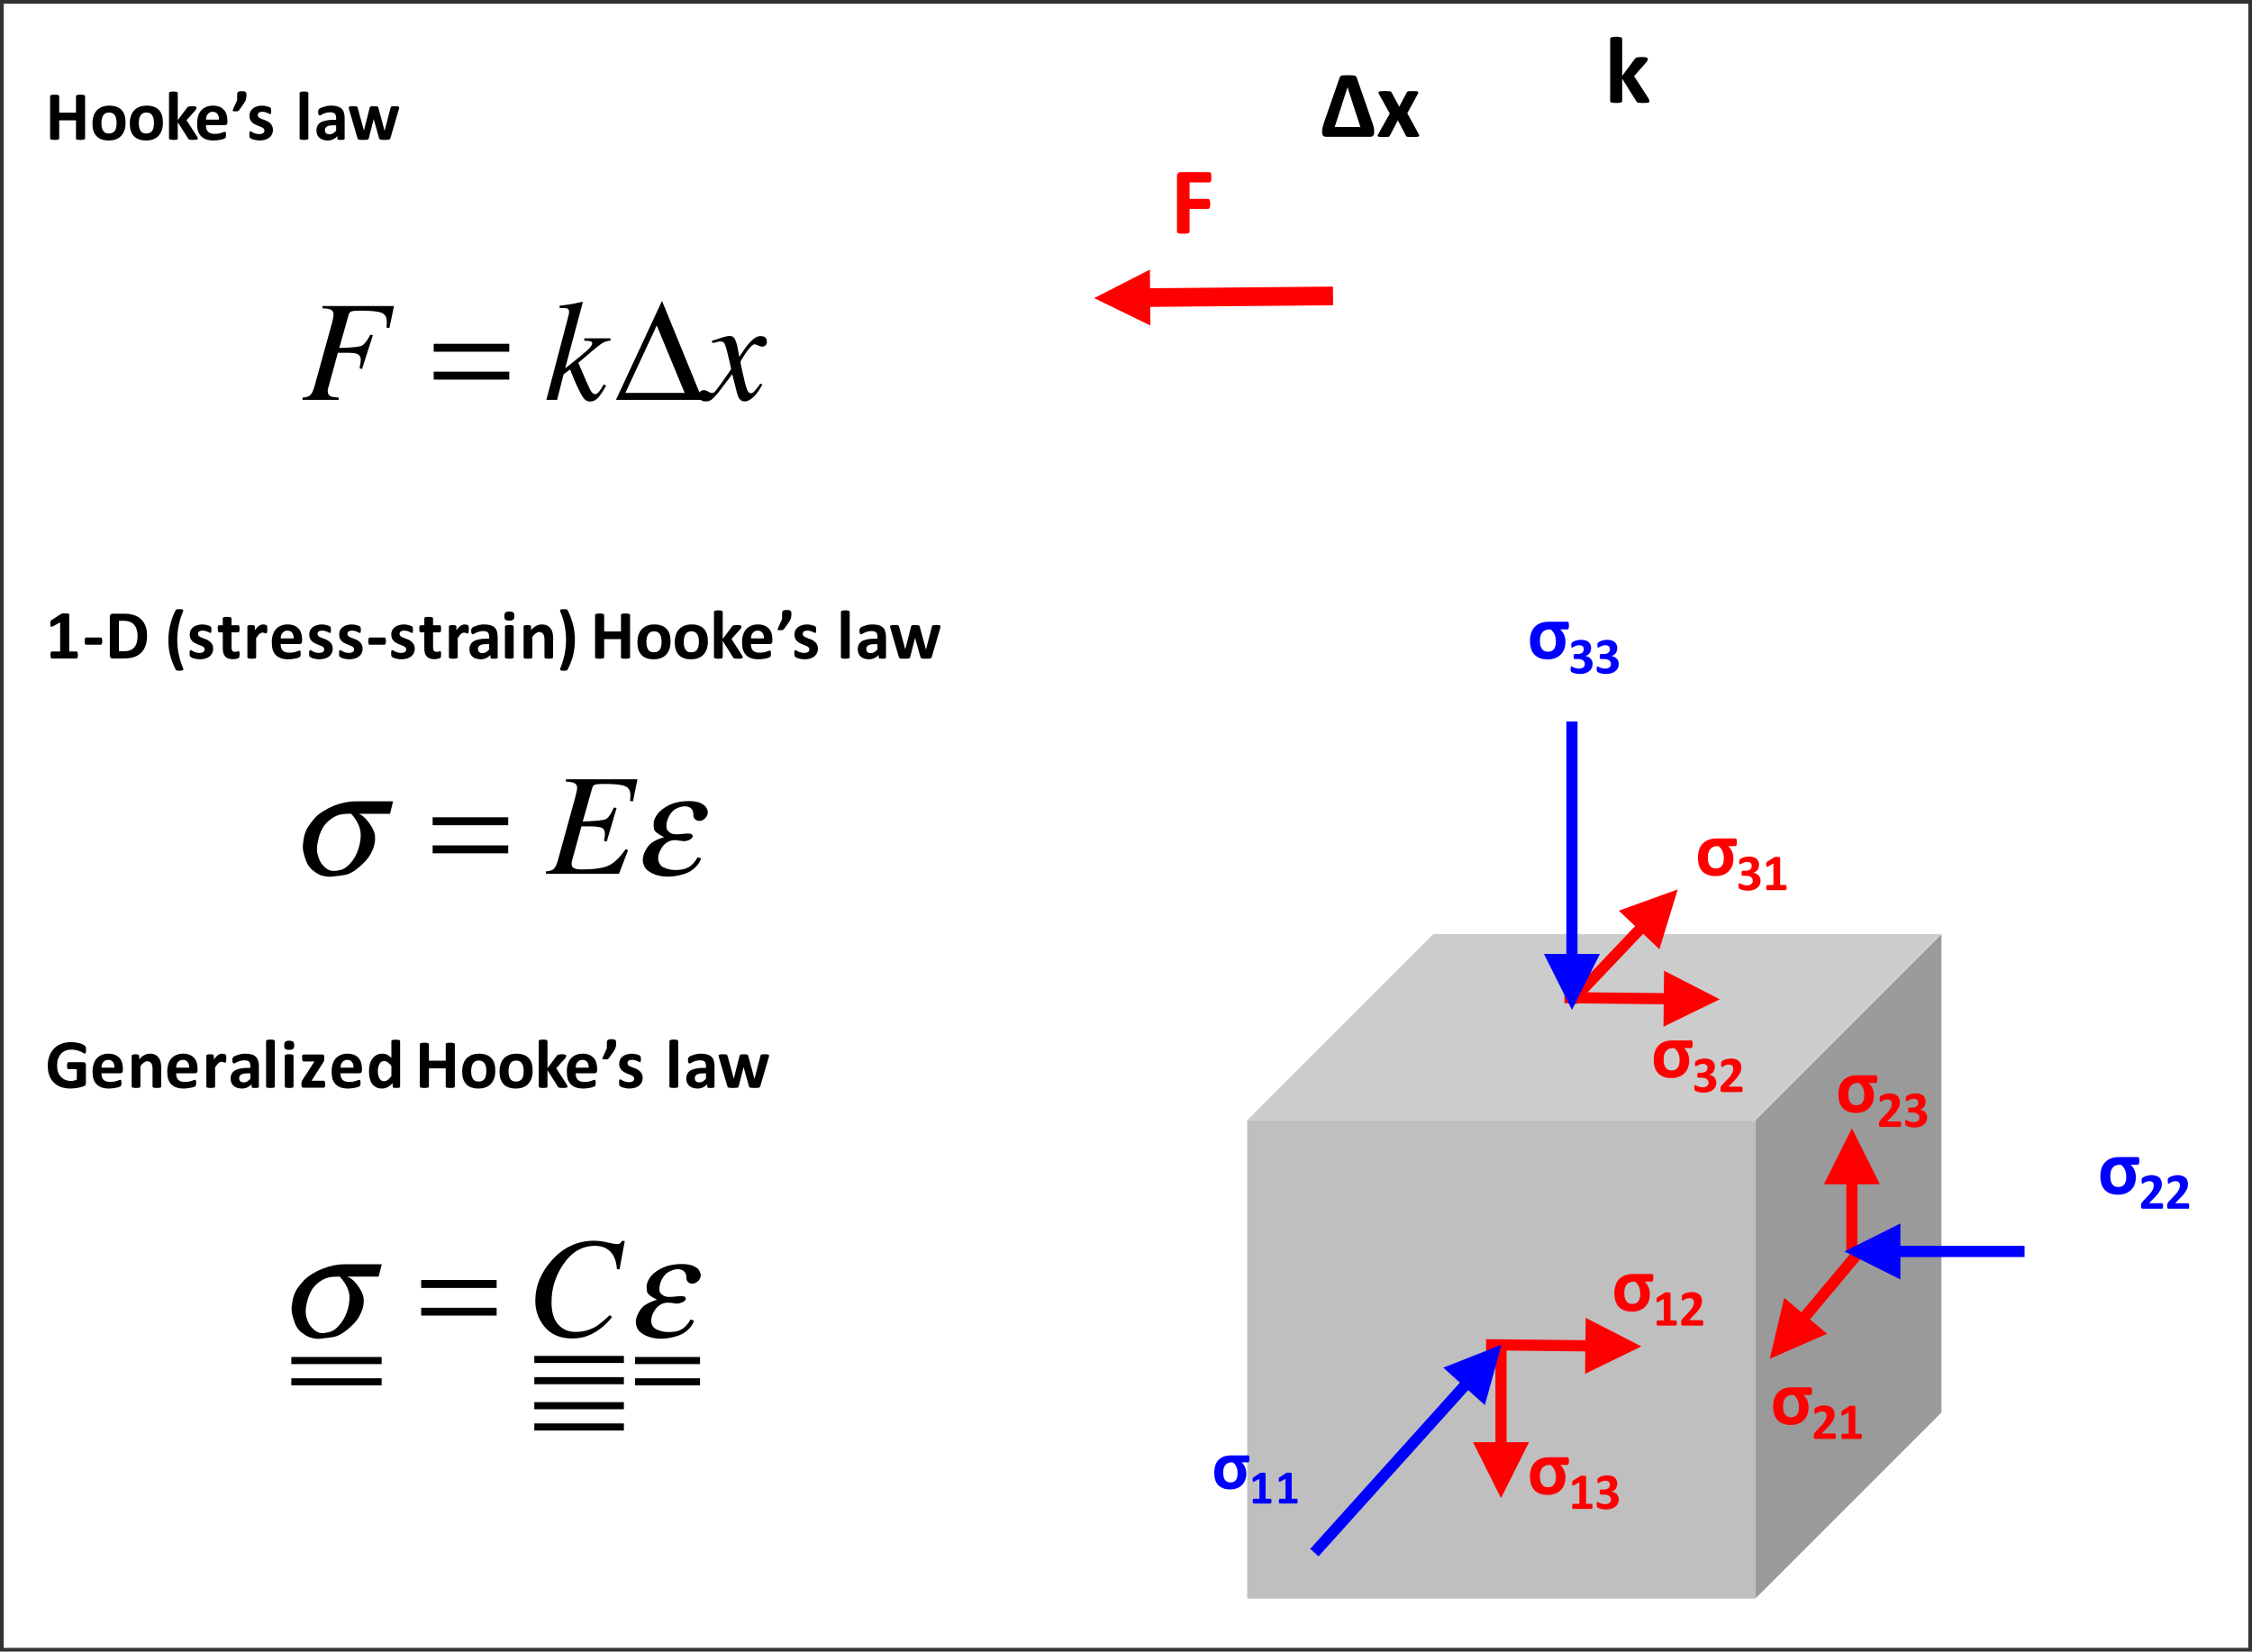 <?xml version="1.0" encoding="UTF-8"?>
<svg xmlns="http://www.w3.org/2000/svg" xmlns:xlink="http://www.w3.org/1999/xlink" width="301.663pt" height="221.242pt" viewBox="0 0 301.663 221.242" version="1.2">
<rect x="0" y="0" width="301.663" height="221.242" fill="#333333" stroke="none"/>
<defs>
<g>
<symbol overflow="visible" id="glyph0-0">
<path style="stroke:none;" d="M 4.578 -6 L 4.578 0 L 0.188 0 L 0.188 -6 Z M 4.078 -0.469 L 4.078 -5.531 L 0.688 -5.531 L 0.688 -0.469 Z M 3.625 -3.922 C 3.625 -3.742 3.598 -3.586 3.547 -3.453 C 3.492 -3.316 3.422 -3.195 3.328 -3.094 C 3.234 -3 3.125 -2.926 3 -2.875 C 2.875 -2.82 2.734 -2.785 2.578 -2.766 L 2.562 -2.203 C 2.551 -2.16 2.516 -2.129 2.453 -2.109 C 2.391 -2.098 2.301 -2.094 2.188 -2.094 C 2.113 -2.094 2.051 -2.094 2 -2.094 C 1.957 -2.094 1.922 -2.098 1.891 -2.109 C 1.859 -2.117 1.832 -2.129 1.812 -2.141 C 1.801 -2.16 1.797 -2.18 1.797 -2.203 L 1.766 -2.938 C 1.754 -3.062 1.77 -3.145 1.812 -3.188 C 1.863 -3.227 1.938 -3.25 2.031 -3.25 L 2.094 -3.25 C 2.207 -3.25 2.301 -3.266 2.375 -3.297 C 2.457 -3.336 2.523 -3.383 2.578 -3.438 C 2.629 -3.488 2.664 -3.551 2.688 -3.625 C 2.707 -3.707 2.719 -3.789 2.719 -3.875 C 2.719 -4.062 2.66 -4.211 2.547 -4.328 C 2.43 -4.453 2.254 -4.516 2.016 -4.516 C 1.91 -4.516 1.816 -4.504 1.734 -4.484 C 1.648 -4.461 1.578 -4.438 1.516 -4.406 C 1.453 -4.383 1.398 -4.363 1.359 -4.344 C 1.316 -4.32 1.289 -4.312 1.281 -4.312 C 1.258 -4.312 1.242 -4.316 1.234 -4.328 C 1.223 -4.336 1.211 -4.352 1.203 -4.375 C 1.191 -4.395 1.18 -4.426 1.172 -4.469 C 1.172 -4.508 1.172 -4.566 1.172 -4.641 C 1.172 -4.723 1.176 -4.785 1.188 -4.828 C 1.195 -4.867 1.211 -4.898 1.234 -4.922 C 1.254 -4.941 1.297 -4.961 1.359 -4.984 C 1.422 -5.016 1.492 -5.039 1.578 -5.062 C 1.66 -5.094 1.754 -5.113 1.859 -5.125 C 1.961 -5.145 2.066 -5.156 2.172 -5.156 C 2.43 -5.156 2.656 -5.117 2.844 -5.047 C 3.031 -4.984 3.176 -4.895 3.281 -4.781 C 3.395 -4.676 3.477 -4.547 3.531 -4.391 C 3.594 -4.242 3.625 -4.086 3.625 -3.922 Z M 2.656 -1.312 C 2.656 -1.238 2.645 -1.172 2.625 -1.109 C 2.613 -1.055 2.586 -1.008 2.547 -0.969 C 2.516 -0.938 2.469 -0.91 2.406 -0.891 C 2.352 -0.879 2.281 -0.875 2.188 -0.875 C 2.102 -0.875 2.031 -0.879 1.969 -0.891 C 1.906 -0.91 1.852 -0.938 1.812 -0.969 C 1.781 -1.008 1.754 -1.055 1.734 -1.109 C 1.723 -1.172 1.719 -1.238 1.719 -1.312 C 1.719 -1.406 1.723 -1.477 1.734 -1.531 C 1.754 -1.594 1.781 -1.641 1.812 -1.672 C 1.852 -1.711 1.906 -1.738 1.969 -1.75 C 2.031 -1.77 2.102 -1.781 2.188 -1.781 C 2.281 -1.781 2.352 -1.77 2.406 -1.75 C 2.469 -1.738 2.516 -1.711 2.547 -1.672 C 2.586 -1.641 2.613 -1.594 2.625 -1.531 C 2.645 -1.477 2.656 -1.406 2.656 -1.312 Z M 0 1.844 Z M 0 1.844 "/>
</symbol>
<symbol overflow="visible" id="glyph0-1">
<path style="stroke:none;" d="M 5.344 -0.172 C 5.344 -0.141 5.332 -0.109 5.312 -0.078 C 5.289 -0.055 5.254 -0.035 5.203 -0.016 C 5.16 -0.004 5.098 0.004 5.016 0.016 C 4.941 0.023 4.848 0.031 4.734 0.031 C 4.609 0.031 4.504 0.023 4.422 0.016 C 4.348 0.004 4.285 -0.004 4.234 -0.016 C 4.191 -0.035 4.16 -0.055 4.141 -0.078 C 4.129 -0.109 4.125 -0.141 4.125 -0.172 L 4.125 -2.594 L 1.875 -2.594 L 1.875 -0.172 C 1.875 -0.141 1.863 -0.109 1.844 -0.078 C 1.82 -0.055 1.785 -0.035 1.734 -0.016 C 1.691 -0.004 1.633 0.004 1.562 0.016 C 1.488 0.023 1.391 0.031 1.266 0.031 C 1.148 0.031 1.051 0.023 0.969 0.016 C 0.895 0.004 0.832 -0.004 0.781 -0.016 C 0.738 -0.035 0.707 -0.055 0.688 -0.078 C 0.664 -0.109 0.656 -0.141 0.656 -0.172 L 0.656 -5.828 C 0.656 -5.859 0.664 -5.883 0.688 -5.906 C 0.707 -5.938 0.738 -5.957 0.781 -5.969 C 0.832 -5.988 0.895 -6.004 0.969 -6.016 C 1.051 -6.023 1.148 -6.031 1.266 -6.031 C 1.391 -6.031 1.488 -6.023 1.562 -6.016 C 1.633 -6.004 1.691 -5.988 1.734 -5.969 C 1.785 -5.957 1.82 -5.938 1.844 -5.906 C 1.863 -5.883 1.875 -5.859 1.875 -5.828 L 1.875 -3.625 L 4.125 -3.625 L 4.125 -5.828 C 4.125 -5.859 4.129 -5.883 4.141 -5.906 C 4.16 -5.938 4.191 -5.957 4.234 -5.969 C 4.285 -5.988 4.348 -6.004 4.422 -6.016 C 4.504 -6.023 4.609 -6.031 4.734 -6.031 C 4.848 -6.031 4.941 -6.023 5.016 -6.016 C 5.098 -6.004 5.16 -5.988 5.203 -5.969 C 5.254 -5.957 5.289 -5.938 5.312 -5.906 C 5.332 -5.883 5.344 -5.859 5.344 -5.828 Z M 5.344 -0.172 "/>
</symbol>
<symbol overflow="visible" id="glyph0-2">
<path style="stroke:none;" d="M 4.766 -2.266 C 4.766 -1.91 4.719 -1.586 4.625 -1.297 C 4.531 -1.016 4.391 -0.766 4.203 -0.547 C 4.016 -0.336 3.781 -0.176 3.5 -0.062 C 3.219 0.051 2.883 0.109 2.5 0.109 C 2.133 0.109 1.812 0.055 1.531 -0.047 C 1.258 -0.148 1.035 -0.297 0.859 -0.484 C 0.68 -0.68 0.547 -0.922 0.453 -1.203 C 0.367 -1.492 0.328 -1.82 0.328 -2.188 C 0.328 -2.539 0.375 -2.863 0.469 -3.156 C 0.562 -3.445 0.703 -3.695 0.891 -3.906 C 1.086 -4.113 1.328 -4.273 1.609 -4.391 C 1.891 -4.504 2.223 -4.562 2.609 -4.562 C 2.973 -4.562 3.289 -4.508 3.562 -4.406 C 3.832 -4.312 4.055 -4.164 4.234 -3.969 C 4.422 -3.77 4.555 -3.531 4.641 -3.25 C 4.723 -2.969 4.766 -2.641 4.766 -2.266 Z M 3.562 -2.219 C 3.562 -2.426 3.547 -2.613 3.516 -2.781 C 3.484 -2.957 3.426 -3.109 3.344 -3.234 C 3.27 -3.359 3.172 -3.457 3.047 -3.531 C 2.922 -3.602 2.758 -3.641 2.562 -3.641 C 2.383 -3.641 2.227 -3.609 2.094 -3.547 C 1.969 -3.484 1.863 -3.391 1.781 -3.266 C 1.695 -3.141 1.633 -2.988 1.594 -2.812 C 1.551 -2.645 1.531 -2.453 1.531 -2.234 C 1.531 -2.035 1.547 -1.848 1.578 -1.672 C 1.617 -1.504 1.676 -1.352 1.75 -1.219 C 1.82 -1.094 1.922 -0.992 2.047 -0.922 C 2.18 -0.859 2.348 -0.828 2.547 -0.828 C 2.723 -0.828 2.875 -0.859 3 -0.922 C 3.133 -0.984 3.242 -1.07 3.328 -1.188 C 3.41 -1.312 3.469 -1.457 3.5 -1.625 C 3.539 -1.801 3.562 -2 3.562 -2.219 Z M 3.562 -2.219 "/>
</symbol>
<symbol overflow="visible" id="glyph0-3">
<path style="stroke:none;" d="M 4.438 -0.156 C 4.438 -0.125 4.426 -0.094 4.406 -0.062 C 4.383 -0.039 4.352 -0.023 4.312 -0.016 C 4.27 -0.004 4.207 0.004 4.125 0.016 C 4.051 0.023 3.953 0.031 3.828 0.031 C 3.703 0.031 3.598 0.023 3.516 0.016 C 3.441 0.016 3.379 0.008 3.328 0 C 3.273 -0.02 3.234 -0.039 3.203 -0.062 C 3.172 -0.094 3.145 -0.129 3.125 -0.172 L 1.75 -2.344 L 1.75 -0.156 C 1.75 -0.125 1.738 -0.098 1.719 -0.078 C 1.707 -0.055 1.676 -0.035 1.625 -0.016 C 1.582 -0.004 1.523 0.004 1.453 0.016 C 1.379 0.023 1.285 0.031 1.172 0.031 C 1.055 0.031 0.961 0.023 0.891 0.016 C 0.816 0.004 0.754 -0.004 0.703 -0.016 C 0.66 -0.035 0.629 -0.055 0.609 -0.078 C 0.586 -0.098 0.578 -0.125 0.578 -0.156 L 0.578 -6.25 C 0.578 -6.281 0.586 -6.305 0.609 -6.328 C 0.629 -6.359 0.66 -6.379 0.703 -6.391 C 0.754 -6.41 0.816 -6.426 0.891 -6.438 C 0.961 -6.445 1.055 -6.453 1.172 -6.453 C 1.285 -6.453 1.379 -6.445 1.453 -6.438 C 1.523 -6.426 1.582 -6.41 1.625 -6.391 C 1.676 -6.379 1.707 -6.359 1.719 -6.328 C 1.738 -6.305 1.75 -6.281 1.75 -6.25 L 1.75 -2.625 L 2.984 -4.266 C 3.004 -4.305 3.031 -4.336 3.062 -4.359 C 3.094 -4.391 3.133 -4.41 3.188 -4.422 C 3.238 -4.441 3.301 -4.457 3.375 -4.469 C 3.445 -4.477 3.547 -4.484 3.672 -4.484 C 3.785 -4.484 3.879 -4.477 3.953 -4.469 C 4.035 -4.457 4.098 -4.441 4.141 -4.422 C 4.191 -4.41 4.223 -4.395 4.234 -4.375 C 4.254 -4.352 4.266 -4.328 4.266 -4.297 C 4.266 -4.242 4.254 -4.191 4.234 -4.141 C 4.211 -4.086 4.18 -4.031 4.141 -3.969 L 2.922 -2.609 L 4.328 -0.438 C 4.359 -0.375 4.383 -0.316 4.406 -0.266 C 4.426 -0.223 4.438 -0.188 4.438 -0.156 Z M 4.438 -0.156 "/>
</symbol>
<symbol overflow="visible" id="glyph0-4">
<path style="stroke:none;" d="M 4.406 -2.344 C 4.406 -2.207 4.375 -2.102 4.312 -2.031 C 4.25 -1.969 4.16 -1.938 4.047 -1.938 L 1.531 -1.938 C 1.531 -1.758 1.551 -1.598 1.594 -1.453 C 1.633 -1.305 1.703 -1.18 1.797 -1.078 C 1.891 -0.984 2.004 -0.91 2.141 -0.859 C 2.285 -0.805 2.457 -0.781 2.656 -0.781 C 2.863 -0.781 3.047 -0.789 3.203 -0.812 C 3.359 -0.844 3.488 -0.875 3.594 -0.906 C 3.707 -0.945 3.801 -0.984 3.875 -1.016 C 3.957 -1.047 4.02 -1.062 4.062 -1.062 C 4.094 -1.062 4.113 -1.055 4.125 -1.047 C 4.145 -1.035 4.16 -1.016 4.172 -0.984 C 4.191 -0.953 4.203 -0.91 4.203 -0.859 C 4.211 -0.805 4.219 -0.742 4.219 -0.672 C 4.219 -0.609 4.211 -0.551 4.203 -0.5 C 4.203 -0.445 4.195 -0.406 4.188 -0.375 C 4.188 -0.344 4.176 -0.312 4.156 -0.281 C 4.145 -0.258 4.129 -0.238 4.109 -0.219 C 4.098 -0.195 4.047 -0.164 3.953 -0.125 C 3.859 -0.094 3.742 -0.055 3.609 -0.016 C 3.473 0.016 3.312 0.039 3.125 0.062 C 2.945 0.094 2.758 0.109 2.562 0.109 C 2.188 0.109 1.859 0.062 1.578 -0.031 C 1.305 -0.125 1.078 -0.266 0.891 -0.453 C 0.703 -0.641 0.562 -0.875 0.469 -1.156 C 0.383 -1.445 0.344 -1.789 0.344 -2.188 C 0.344 -2.551 0.391 -2.879 0.484 -3.172 C 0.578 -3.473 0.711 -3.723 0.891 -3.922 C 1.078 -4.129 1.301 -4.285 1.562 -4.391 C 1.832 -4.504 2.129 -4.562 2.453 -4.562 C 2.797 -4.562 3.094 -4.508 3.344 -4.406 C 3.594 -4.301 3.797 -4.16 3.953 -3.984 C 4.109 -3.805 4.223 -3.594 4.297 -3.344 C 4.367 -3.094 4.406 -2.82 4.406 -2.531 Z M 3.281 -2.688 C 3.281 -3.008 3.207 -3.266 3.062 -3.453 C 2.926 -3.641 2.711 -3.734 2.422 -3.734 C 2.273 -3.734 2.145 -3.703 2.031 -3.641 C 1.926 -3.586 1.836 -3.516 1.766 -3.422 C 1.691 -3.328 1.633 -3.219 1.594 -3.094 C 1.562 -2.969 1.539 -2.832 1.531 -2.688 Z M 3.281 -2.688 "/>
</symbol>
<symbol overflow="visible" id="glyph0-5">
<path style="stroke:none;" d="M 1.953 -6 C 1.953 -5.883 1.945 -5.773 1.938 -5.672 C 1.926 -5.566 1.906 -5.469 1.875 -5.375 C 1.852 -5.289 1.816 -5.207 1.766 -5.125 C 1.723 -5.039 1.672 -4.953 1.609 -4.859 L 0.984 -3.969 C 0.961 -3.938 0.938 -3.91 0.906 -3.891 C 0.883 -3.867 0.852 -3.848 0.812 -3.828 C 0.781 -3.816 0.738 -3.805 0.688 -3.797 C 0.633 -3.797 0.566 -3.797 0.484 -3.797 C 0.398 -3.797 0.328 -3.797 0.266 -3.797 C 0.211 -3.805 0.172 -3.816 0.141 -3.828 C 0.117 -3.848 0.109 -3.867 0.109 -3.891 C 0.109 -3.922 0.113 -3.957 0.125 -4 L 0.703 -5.281 L 0.703 -6 C 0.703 -6.102 0.711 -6.188 0.734 -6.25 C 0.754 -6.32 0.789 -6.375 0.844 -6.406 C 0.895 -6.445 0.961 -6.473 1.047 -6.484 C 1.129 -6.492 1.227 -6.5 1.344 -6.5 C 1.445 -6.5 1.535 -6.492 1.609 -6.484 C 1.691 -6.473 1.758 -6.445 1.812 -6.406 C 1.863 -6.375 1.898 -6.32 1.922 -6.25 C 1.941 -6.188 1.953 -6.102 1.953 -6 Z M 1.953 -6 "/>
</symbol>
<symbol overflow="visible" id="glyph0-6">
<path style="stroke:none;" d="M 3.5 -1.328 C 3.5 -1.086 3.453 -0.879 3.359 -0.703 C 3.273 -0.523 3.148 -0.375 2.984 -0.25 C 2.828 -0.133 2.641 -0.047 2.422 0.016 C 2.203 0.078 1.961 0.109 1.703 0.109 C 1.547 0.109 1.395 0.094 1.25 0.062 C 1.113 0.039 0.988 0.016 0.875 -0.016 C 0.77 -0.047 0.68 -0.082 0.609 -0.125 C 0.535 -0.164 0.477 -0.203 0.438 -0.234 C 0.406 -0.266 0.379 -0.312 0.359 -0.375 C 0.348 -0.445 0.344 -0.551 0.344 -0.688 C 0.344 -0.781 0.344 -0.852 0.344 -0.906 C 0.352 -0.957 0.363 -1 0.375 -1.031 C 0.383 -1.062 0.398 -1.082 0.422 -1.094 C 0.441 -1.113 0.461 -1.125 0.484 -1.125 C 0.523 -1.125 0.578 -1.102 0.641 -1.062 C 0.711 -1.02 0.797 -0.973 0.891 -0.922 C 0.992 -0.879 1.109 -0.836 1.234 -0.797 C 1.367 -0.766 1.52 -0.75 1.688 -0.75 C 1.789 -0.75 1.883 -0.758 1.969 -0.781 C 2.051 -0.801 2.117 -0.828 2.172 -0.859 C 2.234 -0.898 2.281 -0.953 2.312 -1.016 C 2.344 -1.078 2.359 -1.148 2.359 -1.234 C 2.359 -1.328 2.328 -1.406 2.266 -1.469 C 2.211 -1.539 2.141 -1.598 2.047 -1.641 C 1.953 -1.691 1.844 -1.738 1.719 -1.781 C 1.602 -1.82 1.484 -1.867 1.359 -1.922 C 1.234 -1.984 1.109 -2.047 0.984 -2.109 C 0.867 -2.18 0.766 -2.266 0.672 -2.359 C 0.578 -2.461 0.5 -2.582 0.438 -2.719 C 0.383 -2.852 0.359 -3.02 0.359 -3.219 C 0.359 -3.414 0.395 -3.598 0.469 -3.766 C 0.551 -3.93 0.664 -4.07 0.812 -4.188 C 0.957 -4.301 1.133 -4.391 1.344 -4.453 C 1.551 -4.523 1.785 -4.562 2.047 -4.562 C 2.172 -4.562 2.297 -4.551 2.422 -4.531 C 2.547 -4.508 2.656 -4.484 2.75 -4.453 C 2.852 -4.43 2.938 -4.406 3 -4.375 C 3.07 -4.344 3.125 -4.312 3.156 -4.281 C 3.188 -4.258 3.207 -4.238 3.219 -4.219 C 3.227 -4.195 3.234 -4.172 3.234 -4.141 C 3.242 -4.109 3.25 -4.066 3.25 -4.016 C 3.258 -3.961 3.266 -3.906 3.266 -3.844 C 3.266 -3.758 3.258 -3.688 3.25 -3.625 C 3.25 -3.57 3.242 -3.531 3.234 -3.5 C 3.223 -3.469 3.207 -3.445 3.188 -3.438 C 3.164 -3.426 3.145 -3.422 3.125 -3.422 C 3.094 -3.422 3.047 -3.438 2.984 -3.469 C 2.93 -3.508 2.859 -3.547 2.766 -3.578 C 2.68 -3.617 2.582 -3.656 2.469 -3.688 C 2.352 -3.719 2.223 -3.734 2.078 -3.734 C 1.973 -3.734 1.879 -3.723 1.797 -3.703 C 1.723 -3.68 1.66 -3.648 1.609 -3.609 C 1.555 -3.566 1.52 -3.52 1.5 -3.469 C 1.477 -3.414 1.469 -3.359 1.469 -3.297 C 1.469 -3.203 1.492 -3.117 1.547 -3.047 C 1.609 -2.984 1.688 -2.926 1.781 -2.875 C 1.875 -2.832 1.984 -2.785 2.109 -2.734 C 2.234 -2.691 2.359 -2.645 2.484 -2.594 C 2.609 -2.551 2.727 -2.492 2.844 -2.422 C 2.969 -2.348 3.078 -2.258 3.172 -2.156 C 3.273 -2.062 3.352 -1.945 3.406 -1.812 C 3.469 -1.676 3.5 -1.516 3.5 -1.328 Z M 3.5 -1.328 "/>
</symbol>
<symbol overflow="visible" id="glyph0-7">
<path style="stroke:none;" d=""/>
</symbol>
<symbol overflow="visible" id="glyph0-8">
<path style="stroke:none;" d="M 1.75 -0.156 C 1.75 -0.125 1.738 -0.098 1.719 -0.078 C 1.707 -0.055 1.676 -0.035 1.625 -0.016 C 1.582 -0.004 1.523 0.004 1.453 0.016 C 1.379 0.023 1.285 0.031 1.172 0.031 C 1.055 0.031 0.961 0.023 0.891 0.016 C 0.816 0.004 0.754 -0.004 0.703 -0.016 C 0.66 -0.035 0.629 -0.055 0.609 -0.078 C 0.586 -0.098 0.578 -0.125 0.578 -0.156 L 0.578 -6.25 C 0.578 -6.281 0.586 -6.305 0.609 -6.328 C 0.629 -6.359 0.66 -6.379 0.703 -6.391 C 0.754 -6.41 0.816 -6.426 0.891 -6.438 C 0.961 -6.445 1.055 -6.453 1.172 -6.453 C 1.285 -6.453 1.379 -6.445 1.453 -6.438 C 1.523 -6.426 1.582 -6.41 1.625 -6.391 C 1.676 -6.379 1.707 -6.359 1.719 -6.328 C 1.738 -6.305 1.75 -6.281 1.75 -6.25 Z M 1.75 -0.156 "/>
</symbol>
<symbol overflow="visible" id="glyph0-9">
<path style="stroke:none;" d="M 4.109 -0.141 C 4.109 -0.098 4.094 -0.062 4.062 -0.031 C 4.031 -0.008 3.977 0.004 3.906 0.016 C 3.844 0.023 3.75 0.031 3.625 0.031 C 3.488 0.031 3.383 0.023 3.312 0.016 C 3.25 0.004 3.203 -0.008 3.172 -0.031 C 3.148 -0.062 3.141 -0.098 3.141 -0.141 L 3.141 -0.469 C 2.973 -0.289 2.781 -0.148 2.562 -0.047 C 2.344 0.055 2.102 0.109 1.844 0.109 C 1.613 0.109 1.406 0.078 1.219 0.016 C 1.039 -0.035 0.883 -0.117 0.75 -0.234 C 0.613 -0.348 0.508 -0.488 0.438 -0.656 C 0.363 -0.82 0.328 -1.016 0.328 -1.234 C 0.328 -1.473 0.375 -1.68 0.469 -1.859 C 0.562 -2.047 0.703 -2.195 0.891 -2.312 C 1.078 -2.426 1.312 -2.508 1.594 -2.562 C 1.875 -2.625 2.195 -2.656 2.562 -2.656 L 2.969 -2.656 L 2.969 -2.906 C 2.969 -3.031 2.953 -3.141 2.922 -3.234 C 2.898 -3.336 2.859 -3.422 2.797 -3.484 C 2.734 -3.547 2.648 -3.594 2.547 -3.625 C 2.453 -3.656 2.332 -3.672 2.188 -3.672 C 1.988 -3.672 1.812 -3.648 1.656 -3.609 C 1.5 -3.566 1.363 -3.52 1.25 -3.469 C 1.133 -3.414 1.035 -3.363 0.953 -3.312 C 0.879 -3.27 0.816 -3.25 0.766 -3.25 C 0.734 -3.25 0.703 -3.258 0.672 -3.281 C 0.648 -3.312 0.629 -3.344 0.609 -3.375 C 0.586 -3.414 0.57 -3.469 0.562 -3.531 C 0.562 -3.594 0.562 -3.656 0.562 -3.719 C 0.562 -3.82 0.566 -3.898 0.578 -3.953 C 0.598 -4.004 0.629 -4.051 0.672 -4.094 C 0.711 -4.145 0.785 -4.195 0.891 -4.25 C 1.004 -4.301 1.133 -4.348 1.281 -4.391 C 1.426 -4.441 1.582 -4.484 1.75 -4.516 C 1.926 -4.547 2.102 -4.562 2.281 -4.562 C 2.602 -4.562 2.879 -4.531 3.109 -4.469 C 3.336 -4.406 3.523 -4.305 3.672 -4.172 C 3.828 -4.035 3.938 -3.863 4 -3.656 C 4.07 -3.457 4.109 -3.211 4.109 -2.922 Z M 2.969 -1.922 L 2.516 -1.922 C 2.328 -1.922 2.164 -1.906 2.031 -1.875 C 1.906 -1.844 1.801 -1.801 1.719 -1.75 C 1.633 -1.695 1.57 -1.629 1.531 -1.547 C 1.488 -1.461 1.469 -1.375 1.469 -1.281 C 1.469 -1.102 1.52 -0.961 1.625 -0.859 C 1.738 -0.766 1.895 -0.719 2.094 -0.719 C 2.258 -0.719 2.41 -0.758 2.547 -0.844 C 2.68 -0.926 2.82 -1.047 2.969 -1.203 Z M 2.969 -1.922 "/>
</symbol>
<symbol overflow="visible" id="glyph0-10">
<path style="stroke:none;" d="M 6.922 -4.312 C 6.922 -4.27 6.914 -4.223 6.906 -4.172 C 6.895 -4.129 6.875 -4.062 6.844 -3.969 L 5.75 -0.219 C 5.727 -0.164 5.707 -0.125 5.688 -0.094 C 5.664 -0.062 5.629 -0.035 5.578 -0.016 C 5.523 0.004 5.453 0.016 5.359 0.016 C 5.266 0.023 5.141 0.031 4.984 0.031 C 4.836 0.031 4.711 0.023 4.609 0.016 C 4.516 0.004 4.441 -0.004 4.391 -0.016 C 4.336 -0.035 4.297 -0.062 4.266 -0.094 C 4.242 -0.133 4.227 -0.176 4.219 -0.219 L 3.516 -2.734 L 3.516 -2.781 L 3.5 -2.734 L 2.859 -0.219 C 2.848 -0.164 2.832 -0.125 2.812 -0.094 C 2.789 -0.062 2.75 -0.035 2.688 -0.016 C 2.633 0.004 2.555 0.016 2.453 0.016 C 2.359 0.023 2.238 0.031 2.094 0.031 C 1.938 0.031 1.812 0.023 1.719 0.016 C 1.625 0.004 1.551 -0.004 1.5 -0.016 C 1.445 -0.035 1.406 -0.062 1.375 -0.094 C 1.352 -0.133 1.336 -0.176 1.328 -0.219 L 0.234 -3.969 C 0.203 -4.051 0.18 -4.117 0.172 -4.172 C 0.16 -4.223 0.156 -4.27 0.156 -4.312 C 0.156 -4.332 0.164 -4.352 0.188 -4.375 C 0.207 -4.406 0.238 -4.426 0.281 -4.438 C 0.32 -4.457 0.379 -4.469 0.453 -4.469 C 0.535 -4.477 0.633 -4.484 0.75 -4.484 C 0.875 -4.484 0.973 -4.477 1.047 -4.469 C 1.129 -4.469 1.191 -4.457 1.234 -4.438 C 1.273 -4.426 1.301 -4.406 1.312 -4.375 C 1.332 -4.352 1.348 -4.32 1.359 -4.281 L 2.188 -1.25 L 2.188 -1.188 L 2.203 -1.25 L 2.969 -4.281 C 2.977 -4.32 2.992 -4.352 3.016 -4.375 C 3.035 -4.406 3.062 -4.426 3.094 -4.438 C 3.133 -4.457 3.191 -4.469 3.266 -4.469 C 3.336 -4.477 3.43 -4.484 3.547 -4.484 C 3.66 -4.484 3.754 -4.477 3.828 -4.469 C 3.898 -4.457 3.957 -4.445 4 -4.438 C 4.039 -4.426 4.066 -4.406 4.078 -4.375 C 4.098 -4.352 4.113 -4.328 4.125 -4.297 L 4.953 -1.234 L 4.969 -1.188 L 4.984 -1.25 L 5.766 -4.281 C 5.773 -4.32 5.785 -4.352 5.797 -4.375 C 5.816 -4.406 5.848 -4.426 5.891 -4.438 C 5.93 -4.457 5.988 -4.469 6.062 -4.469 C 6.145 -4.477 6.242 -4.484 6.359 -4.484 C 6.473 -4.484 6.566 -4.477 6.641 -4.469 C 6.711 -4.469 6.77 -4.457 6.812 -4.438 C 6.852 -4.426 6.879 -4.406 6.891 -4.375 C 6.91 -4.352 6.922 -4.332 6.922 -4.312 Z M 6.922 -4.312 "/>
</symbol>
<symbol overflow="visible" id="glyph0-11">
<path style="stroke:none;" d="M 4.375 -0.469 C 4.375 -0.375 4.367 -0.297 4.359 -0.234 C 4.348 -0.18 4.332 -0.133 4.312 -0.094 C 4.301 -0.062 4.285 -0.035 4.266 -0.016 C 4.242 -0.004 4.219 0 4.188 0 L 0.875 0 C 0.852 0 0.832 -0.004 0.812 -0.016 C 0.789 -0.035 0.77 -0.062 0.75 -0.094 C 0.738 -0.133 0.727 -0.18 0.719 -0.234 C 0.707 -0.297 0.703 -0.375 0.703 -0.469 C 0.703 -0.551 0.703 -0.625 0.703 -0.688 C 0.711 -0.75 0.727 -0.797 0.75 -0.828 C 0.77 -0.867 0.789 -0.895 0.812 -0.906 C 0.832 -0.926 0.852 -0.938 0.875 -0.938 L 2 -0.938 L 2 -4.844 L 1.031 -4.312 C 0.957 -4.281 0.898 -4.258 0.859 -4.25 C 0.816 -4.238 0.781 -4.242 0.75 -4.266 C 0.727 -4.297 0.711 -4.344 0.703 -4.406 C 0.691 -4.477 0.688 -4.57 0.688 -4.688 C 0.688 -4.758 0.688 -4.816 0.688 -4.859 C 0.695 -4.91 0.707 -4.953 0.719 -4.984 C 0.727 -5.023 0.742 -5.055 0.766 -5.078 C 0.785 -5.098 0.816 -5.125 0.859 -5.156 L 2.141 -5.984 C 2.16 -5.992 2.18 -6.004 2.203 -6.016 C 2.223 -6.023 2.25 -6.031 2.281 -6.031 C 2.32 -6.039 2.375 -6.047 2.438 -6.047 C 2.5 -6.047 2.578 -6.047 2.672 -6.047 C 2.785 -6.047 2.879 -6.039 2.953 -6.031 C 3.023 -6.031 3.078 -6.023 3.109 -6.016 C 3.148 -6.004 3.176 -5.988 3.188 -5.969 C 3.207 -5.945 3.219 -5.926 3.219 -5.906 L 3.219 -0.938 L 4.188 -0.938 C 4.219 -0.938 4.242 -0.926 4.266 -0.906 C 4.297 -0.895 4.316 -0.867 4.328 -0.828 C 4.348 -0.797 4.359 -0.75 4.359 -0.688 C 4.367 -0.625 4.375 -0.551 4.375 -0.469 Z M 4.375 -0.469 "/>
</symbol>
<symbol overflow="visible" id="glyph0-12">
<path style="stroke:none;" d="M 2.641 -2.328 C 2.641 -2.148 2.617 -2.023 2.578 -1.953 C 2.547 -1.879 2.492 -1.844 2.422 -1.844 L 0.484 -1.844 C 0.41 -1.844 0.359 -1.879 0.328 -1.953 C 0.297 -2.023 0.281 -2.148 0.281 -2.328 C 0.281 -2.504 0.297 -2.629 0.328 -2.703 C 0.359 -2.773 0.41 -2.812 0.484 -2.812 L 2.422 -2.812 C 2.461 -2.812 2.492 -2.801 2.516 -2.781 C 2.547 -2.77 2.566 -2.742 2.578 -2.703 C 2.598 -2.672 2.613 -2.625 2.625 -2.562 C 2.633 -2.5 2.641 -2.422 2.641 -2.328 Z M 2.641 -2.328 "/>
</symbol>
<symbol overflow="visible" id="glyph0-13">
<path style="stroke:none;" d="M 5.641 -3.094 C 5.641 -2.539 5.566 -2.066 5.422 -1.672 C 5.273 -1.285 5.066 -0.969 4.797 -0.719 C 4.535 -0.469 4.211 -0.285 3.828 -0.172 C 3.441 -0.055 2.984 0 2.453 0 L 1.016 0 C 0.91 0 0.82 -0.031 0.75 -0.094 C 0.688 -0.156 0.656 -0.254 0.656 -0.391 L 0.656 -5.625 C 0.656 -5.758 0.688 -5.852 0.75 -5.906 C 0.82 -5.969 0.91 -6 1.016 -6 L 2.562 -6 C 3.094 -6 3.539 -5.938 3.906 -5.812 C 4.281 -5.688 4.594 -5.5 4.844 -5.25 C 5.102 -5.008 5.301 -4.707 5.438 -4.344 C 5.57 -3.977 5.641 -3.562 5.641 -3.094 Z M 4.375 -3.047 C 4.375 -3.328 4.336 -3.586 4.266 -3.828 C 4.203 -4.078 4.098 -4.289 3.953 -4.469 C 3.805 -4.656 3.617 -4.797 3.391 -4.891 C 3.16 -4.992 2.859 -5.047 2.484 -5.047 L 1.875 -5.047 L 1.875 -0.969 L 2.5 -0.969 C 2.832 -0.969 3.113 -1.008 3.344 -1.094 C 3.57 -1.176 3.766 -1.305 3.922 -1.484 C 4.078 -1.66 4.191 -1.879 4.266 -2.141 C 4.336 -2.398 4.375 -2.703 4.375 -3.047 Z M 4.375 -3.047 "/>
</symbol>
<symbol overflow="visible" id="glyph0-14">
<path style="stroke:none;" d="M 2.484 -6.344 C 2.223 -5.738 2.023 -5.113 1.891 -4.469 C 1.754 -3.832 1.688 -3.176 1.688 -2.5 C 1.688 -1.82 1.754 -1.164 1.891 -0.531 C 2.023 0.102 2.223 0.727 2.484 1.344 C 2.492 1.395 2.5 1.438 2.5 1.469 C 2.5 1.508 2.484 1.539 2.453 1.562 C 2.422 1.582 2.367 1.598 2.297 1.609 C 2.223 1.629 2.129 1.641 2.016 1.641 C 1.922 1.641 1.844 1.633 1.781 1.625 C 1.719 1.625 1.664 1.617 1.625 1.609 C 1.582 1.598 1.551 1.582 1.531 1.562 C 1.508 1.539 1.492 1.52 1.484 1.5 C 1.316 1.176 1.172 0.852 1.047 0.531 C 0.922 0.207 0.816 -0.117 0.734 -0.453 C 0.648 -0.785 0.586 -1.117 0.547 -1.453 C 0.516 -1.797 0.5 -2.145 0.5 -2.5 C 0.5 -2.844 0.52 -3.18 0.562 -3.516 C 0.602 -3.859 0.664 -4.195 0.75 -4.531 C 0.832 -4.863 0.93 -5.191 1.047 -5.516 C 1.172 -5.848 1.316 -6.176 1.484 -6.5 C 1.492 -6.508 1.504 -6.52 1.516 -6.531 C 1.535 -6.551 1.562 -6.566 1.594 -6.578 C 1.633 -6.586 1.688 -6.594 1.75 -6.594 C 1.812 -6.602 1.895 -6.609 2 -6.609 C 2.113 -6.609 2.203 -6.602 2.266 -6.594 C 2.336 -6.582 2.391 -6.566 2.422 -6.547 C 2.461 -6.523 2.484 -6.492 2.484 -6.453 C 2.492 -6.422 2.492 -6.383 2.484 -6.344 Z M 2.484 -6.344 "/>
</symbol>
<symbol overflow="visible" id="glyph0-15">
<path style="stroke:none;" d="M 3.031 -0.562 C 3.031 -0.426 3.02 -0.32 3 -0.25 C 2.988 -0.176 2.969 -0.125 2.938 -0.094 C 2.914 -0.07 2.875 -0.047 2.812 -0.016 C 2.758 0.004 2.695 0.02 2.625 0.031 C 2.551 0.051 2.473 0.066 2.391 0.078 C 2.305 0.086 2.223 0.094 2.141 0.094 C 1.898 0.094 1.695 0.062 1.531 0 C 1.363 -0.051 1.223 -0.141 1.109 -0.266 C 0.992 -0.391 0.91 -0.539 0.859 -0.719 C 0.805 -0.906 0.781 -1.129 0.781 -1.391 L 0.781 -3.5 L 0.281 -3.5 C 0.227 -3.5 0.188 -3.535 0.156 -3.609 C 0.125 -3.68 0.109 -3.805 0.109 -3.984 C 0.109 -4.066 0.109 -4.141 0.109 -4.203 C 0.117 -4.266 0.129 -4.312 0.141 -4.344 C 0.16 -4.383 0.18 -4.41 0.203 -4.422 C 0.234 -4.441 0.266 -4.453 0.297 -4.453 L 0.781 -4.453 L 0.781 -5.375 C 0.781 -5.406 0.785 -5.43 0.797 -5.453 C 0.816 -5.484 0.848 -5.504 0.891 -5.516 C 0.941 -5.535 1.004 -5.551 1.078 -5.562 C 1.16 -5.57 1.254 -5.578 1.359 -5.578 C 1.473 -5.578 1.566 -5.57 1.641 -5.562 C 1.723 -5.551 1.785 -5.535 1.828 -5.516 C 1.867 -5.504 1.898 -5.484 1.922 -5.453 C 1.941 -5.43 1.953 -5.406 1.953 -5.375 L 1.953 -4.453 L 2.844 -4.453 C 2.875 -4.453 2.898 -4.441 2.922 -4.422 C 2.953 -4.41 2.973 -4.383 2.984 -4.344 C 3.004 -4.312 3.016 -4.266 3.016 -4.203 C 3.023 -4.141 3.031 -4.066 3.031 -3.984 C 3.031 -3.805 3.016 -3.68 2.984 -3.609 C 2.953 -3.535 2.91 -3.5 2.859 -3.5 L 1.953 -3.5 L 1.953 -1.562 C 1.953 -1.332 1.984 -1.16 2.047 -1.047 C 2.117 -0.941 2.25 -0.891 2.438 -0.891 C 2.5 -0.891 2.551 -0.895 2.594 -0.906 C 2.645 -0.914 2.691 -0.926 2.734 -0.938 C 2.773 -0.945 2.805 -0.957 2.828 -0.969 C 2.859 -0.988 2.883 -1 2.906 -1 C 2.926 -1 2.941 -0.988 2.953 -0.969 C 2.973 -0.957 2.988 -0.938 3 -0.906 C 3.008 -0.875 3.016 -0.832 3.016 -0.781 C 3.023 -0.727 3.031 -0.656 3.031 -0.562 Z M 3.031 -0.562 "/>
</symbol>
<symbol overflow="visible" id="glyph0-16">
<path style="stroke:none;" d="M 3.25 -3.906 C 3.25 -3.801 3.242 -3.711 3.234 -3.641 C 3.223 -3.566 3.211 -3.508 3.203 -3.469 C 3.191 -3.426 3.176 -3.395 3.156 -3.375 C 3.133 -3.363 3.109 -3.359 3.078 -3.359 C 3.055 -3.359 3.031 -3.363 3 -3.375 C 2.969 -3.383 2.93 -3.395 2.891 -3.406 C 2.848 -3.426 2.801 -3.441 2.75 -3.453 C 2.707 -3.461 2.66 -3.469 2.609 -3.469 C 2.547 -3.469 2.477 -3.453 2.406 -3.422 C 2.344 -3.398 2.273 -3.359 2.203 -3.297 C 2.141 -3.242 2.07 -3.172 2 -3.078 C 1.926 -2.984 1.844 -2.867 1.75 -2.734 L 1.75 -0.156 C 1.75 -0.125 1.738 -0.098 1.719 -0.078 C 1.707 -0.055 1.676 -0.035 1.625 -0.016 C 1.582 -0.004 1.523 0.004 1.453 0.016 C 1.379 0.023 1.285 0.031 1.172 0.031 C 1.055 0.031 0.961 0.023 0.891 0.016 C 0.816 0.004 0.754 -0.004 0.703 -0.016 C 0.66 -0.035 0.629 -0.055 0.609 -0.078 C 0.586 -0.098 0.578 -0.125 0.578 -0.156 L 0.578 -4.297 C 0.578 -4.328 0.582 -4.352 0.594 -4.375 C 0.613 -4.395 0.645 -4.41 0.688 -4.422 C 0.727 -4.441 0.781 -4.457 0.844 -4.469 C 0.906 -4.477 0.984 -4.484 1.078 -4.484 C 1.18 -4.484 1.266 -4.477 1.328 -4.469 C 1.391 -4.457 1.438 -4.441 1.469 -4.422 C 1.508 -4.41 1.535 -4.395 1.547 -4.375 C 1.566 -4.352 1.578 -4.328 1.578 -4.297 L 1.578 -3.781 C 1.691 -3.938 1.797 -4.062 1.891 -4.156 C 1.984 -4.258 2.07 -4.336 2.156 -4.391 C 2.25 -4.453 2.336 -4.492 2.422 -4.516 C 2.504 -4.547 2.594 -4.562 2.688 -4.562 C 2.719 -4.562 2.754 -4.555 2.797 -4.547 C 2.848 -4.547 2.898 -4.539 2.953 -4.531 C 3.004 -4.52 3.047 -4.504 3.078 -4.484 C 3.117 -4.473 3.145 -4.457 3.156 -4.438 C 3.176 -4.426 3.191 -4.41 3.203 -4.391 C 3.211 -4.379 3.219 -4.352 3.219 -4.312 C 3.227 -4.281 3.234 -4.234 3.234 -4.172 C 3.242 -4.109 3.25 -4.02 3.25 -3.906 Z M 3.25 -3.906 "/>
</symbol>
<symbol overflow="visible" id="glyph0-17">
<path style="stroke:none;" d="M 1.75 -0.156 C 1.75 -0.125 1.738 -0.098 1.719 -0.078 C 1.707 -0.055 1.676 -0.035 1.625 -0.016 C 1.582 -0.004 1.523 0.004 1.453 0.016 C 1.379 0.023 1.285 0.031 1.172 0.031 C 1.055 0.031 0.961 0.023 0.891 0.016 C 0.816 0.004 0.754 -0.004 0.703 -0.016 C 0.66 -0.035 0.629 -0.055 0.609 -0.078 C 0.586 -0.098 0.578 -0.125 0.578 -0.156 L 0.578 -4.281 C 0.578 -4.312 0.586 -4.336 0.609 -4.359 C 0.629 -4.391 0.66 -4.41 0.703 -4.422 C 0.754 -4.441 0.816 -4.457 0.891 -4.469 C 0.961 -4.477 1.055 -4.484 1.172 -4.484 C 1.285 -4.484 1.379 -4.477 1.453 -4.469 C 1.523 -4.457 1.582 -4.441 1.625 -4.422 C 1.676 -4.41 1.707 -4.391 1.719 -4.359 C 1.738 -4.336 1.75 -4.312 1.75 -4.281 Z M 1.844 -5.703 C 1.844 -5.461 1.789 -5.297 1.688 -5.203 C 1.594 -5.117 1.422 -5.078 1.172 -5.078 C 0.898 -5.078 0.719 -5.117 0.625 -5.203 C 0.539 -5.285 0.5 -5.441 0.5 -5.672 C 0.5 -5.91 0.547 -6.07 0.641 -6.156 C 0.734 -6.25 0.91 -6.297 1.172 -6.297 C 1.43 -6.297 1.609 -6.25 1.703 -6.156 C 1.797 -6.07 1.844 -5.922 1.844 -5.703 Z M 1.844 -5.703 "/>
</symbol>
<symbol overflow="visible" id="glyph0-18">
<path style="stroke:none;" d="M 4.531 -0.156 C 4.531 -0.125 4.52 -0.098 4.5 -0.078 C 4.488 -0.055 4.457 -0.035 4.406 -0.016 C 4.363 -0.004 4.305 0.004 4.234 0.016 C 4.16 0.023 4.066 0.031 3.953 0.031 C 3.836 0.031 3.742 0.023 3.672 0.016 C 3.598 0.004 3.535 -0.004 3.484 -0.016 C 3.441 -0.035 3.41 -0.055 3.391 -0.078 C 3.379 -0.098 3.375 -0.125 3.375 -0.156 L 3.375 -2.516 C 3.375 -2.723 3.359 -2.879 3.328 -2.984 C 3.297 -3.098 3.254 -3.195 3.203 -3.281 C 3.148 -3.363 3.078 -3.426 2.984 -3.469 C 2.898 -3.52 2.797 -3.547 2.672 -3.547 C 2.523 -3.547 2.375 -3.488 2.219 -3.375 C 2.07 -3.27 1.914 -3.113 1.75 -2.906 L 1.75 -0.156 C 1.75 -0.125 1.738 -0.098 1.719 -0.078 C 1.707 -0.055 1.676 -0.035 1.625 -0.016 C 1.582 -0.004 1.523 0.004 1.453 0.016 C 1.379 0.023 1.285 0.031 1.172 0.031 C 1.055 0.031 0.961 0.023 0.891 0.016 C 0.816 0.004 0.754 -0.004 0.703 -0.016 C 0.66 -0.035 0.629 -0.055 0.609 -0.078 C 0.586 -0.098 0.578 -0.125 0.578 -0.156 L 0.578 -4.297 C 0.578 -4.328 0.582 -4.352 0.594 -4.375 C 0.613 -4.395 0.645 -4.41 0.688 -4.422 C 0.727 -4.441 0.781 -4.457 0.844 -4.469 C 0.906 -4.477 0.984 -4.484 1.078 -4.484 C 1.18 -4.484 1.266 -4.477 1.328 -4.469 C 1.391 -4.457 1.438 -4.441 1.469 -4.422 C 1.508 -4.41 1.535 -4.395 1.547 -4.375 C 1.566 -4.352 1.578 -4.328 1.578 -4.297 L 1.578 -3.812 C 1.805 -4.062 2.039 -4.25 2.281 -4.375 C 2.52 -4.5 2.766 -4.562 3.016 -4.562 C 3.297 -4.562 3.531 -4.516 3.719 -4.422 C 3.914 -4.328 4.07 -4.195 4.188 -4.031 C 4.312 -3.875 4.398 -3.688 4.453 -3.469 C 4.504 -3.258 4.531 -3.008 4.531 -2.719 Z M 4.531 -0.156 "/>
</symbol>
<symbol overflow="visible" id="glyph0-19">
<path style="stroke:none;" d="M 2.453 -2.5 C 2.453 -2.145 2.43 -1.797 2.391 -1.453 C 2.359 -1.117 2.301 -0.785 2.219 -0.453 C 2.133 -0.117 2.031 0.207 1.906 0.531 C 1.781 0.852 1.633 1.176 1.469 1.5 C 1.469 1.52 1.453 1.539 1.422 1.562 C 1.398 1.582 1.367 1.598 1.328 1.609 C 1.285 1.617 1.234 1.625 1.172 1.625 C 1.109 1.633 1.035 1.641 0.953 1.641 C 0.828 1.641 0.727 1.629 0.656 1.609 C 0.582 1.598 0.531 1.582 0.5 1.562 C 0.469 1.539 0.453 1.508 0.453 1.469 C 0.453 1.438 0.461 1.395 0.484 1.344 C 0.734 0.738 0.926 0.117 1.062 -0.516 C 1.195 -1.16 1.266 -1.82 1.266 -2.5 C 1.266 -3.176 1.195 -3.832 1.062 -4.469 C 0.938 -5.113 0.738 -5.738 0.469 -6.344 C 0.457 -6.383 0.453 -6.422 0.453 -6.453 C 0.461 -6.492 0.484 -6.523 0.516 -6.547 C 0.555 -6.566 0.609 -6.582 0.672 -6.594 C 0.742 -6.602 0.836 -6.609 0.953 -6.609 C 1.055 -6.609 1.141 -6.602 1.203 -6.594 C 1.266 -6.594 1.312 -6.586 1.344 -6.578 C 1.383 -6.566 1.414 -6.551 1.438 -6.531 C 1.457 -6.52 1.469 -6.508 1.469 -6.5 C 1.789 -5.852 2.035 -5.195 2.203 -4.531 C 2.367 -3.863 2.453 -3.188 2.453 -2.5 Z M 2.453 -2.5 "/>
</symbol>
<symbol overflow="visible" id="glyph0-20">
<path style="stroke:none;" d="M 5.469 -5.062 C 5.469 -4.977 5.461 -4.898 5.453 -4.828 C 5.453 -4.766 5.441 -4.711 5.422 -4.672 C 5.41 -4.641 5.395 -4.613 5.375 -4.594 C 5.352 -4.582 5.328 -4.578 5.297 -4.578 C 5.254 -4.578 5.188 -4.602 5.094 -4.656 C 5.008 -4.719 4.895 -4.781 4.75 -4.844 C 4.602 -4.906 4.426 -4.961 4.219 -5.016 C 4.008 -5.078 3.77 -5.109 3.5 -5.109 C 3.207 -5.109 2.941 -5.055 2.703 -4.953 C 2.473 -4.859 2.273 -4.719 2.109 -4.531 C 1.941 -4.344 1.812 -4.117 1.719 -3.859 C 1.633 -3.609 1.594 -3.328 1.594 -3.016 C 1.594 -2.672 1.633 -2.367 1.719 -2.109 C 1.812 -1.848 1.941 -1.629 2.109 -1.453 C 2.273 -1.273 2.473 -1.141 2.703 -1.047 C 2.93 -0.953 3.188 -0.906 3.469 -0.906 C 3.602 -0.906 3.734 -0.922 3.859 -0.953 C 3.992 -0.984 4.117 -1.031 4.234 -1.094 L 4.234 -2.484 L 3.109 -2.484 C 3.047 -2.484 3 -2.52 2.969 -2.594 C 2.938 -2.664 2.922 -2.785 2.922 -2.953 C 2.922 -3.035 2.926 -3.102 2.938 -3.156 C 2.945 -3.219 2.957 -3.266 2.969 -3.297 C 2.988 -3.336 3.008 -3.367 3.031 -3.391 C 3.051 -3.41 3.078 -3.422 3.109 -3.422 L 5.125 -3.422 C 5.176 -3.422 5.223 -3.41 5.266 -3.391 C 5.305 -3.367 5.336 -3.344 5.359 -3.312 C 5.391 -3.281 5.41 -3.238 5.422 -3.188 C 5.441 -3.145 5.453 -3.094 5.453 -3.031 L 5.453 -0.641 C 5.453 -0.547 5.438 -0.461 5.406 -0.391 C 5.375 -0.316 5.305 -0.258 5.203 -0.219 C 5.109 -0.188 4.984 -0.145 4.828 -0.094 C 4.68 -0.051 4.531 -0.016 4.375 0.016 C 4.219 0.047 4.055 0.066 3.891 0.078 C 3.723 0.098 3.562 0.109 3.406 0.109 C 2.926 0.109 2.492 0.039 2.109 -0.094 C 1.734 -0.238 1.41 -0.441 1.141 -0.703 C 0.879 -0.961 0.68 -1.281 0.547 -1.656 C 0.41 -2.031 0.344 -2.457 0.344 -2.938 C 0.344 -3.426 0.414 -3.863 0.562 -4.25 C 0.707 -4.645 0.914 -4.977 1.188 -5.25 C 1.457 -5.531 1.785 -5.742 2.172 -5.891 C 2.555 -6.035 2.988 -6.109 3.469 -6.109 C 3.727 -6.109 3.961 -6.086 4.172 -6.047 C 4.391 -6.016 4.578 -5.973 4.734 -5.922 C 4.891 -5.867 5.02 -5.812 5.125 -5.75 C 5.227 -5.695 5.301 -5.645 5.344 -5.594 C 5.383 -5.551 5.414 -5.488 5.438 -5.406 C 5.457 -5.332 5.469 -5.219 5.469 -5.062 Z M 5.469 -5.062 "/>
</symbol>
<symbol overflow="visible" id="glyph0-21">
<path style="stroke:none;" d="M 3.484 -0.484 C 3.484 -0.391 3.477 -0.312 3.469 -0.25 C 3.457 -0.188 3.441 -0.133 3.422 -0.094 C 3.41 -0.062 3.391 -0.035 3.359 -0.016 C 3.336 -0.004 3.312 0 3.281 0 L 0.578 0 C 0.492 0 0.426 -0.023 0.375 -0.078 C 0.332 -0.141 0.312 -0.234 0.312 -0.359 L 0.312 -0.578 C 0.312 -0.629 0.312 -0.676 0.312 -0.719 C 0.32 -0.758 0.332 -0.801 0.344 -0.844 C 0.363 -0.883 0.383 -0.926 0.406 -0.969 C 0.438 -1.02 0.469 -1.07 0.5 -1.125 L 2.047 -3.516 L 0.578 -3.516 C 0.523 -3.516 0.477 -3.551 0.438 -3.625 C 0.406 -3.695 0.391 -3.816 0.391 -3.984 C 0.391 -4.078 0.391 -4.148 0.391 -4.203 C 0.398 -4.266 0.41 -4.312 0.422 -4.344 C 0.441 -4.383 0.461 -4.41 0.484 -4.422 C 0.516 -4.441 0.547 -4.453 0.578 -4.453 L 3.109 -4.453 C 3.148 -4.453 3.188 -4.445 3.219 -4.438 C 3.25 -4.426 3.273 -4.406 3.297 -4.375 C 3.316 -4.352 3.332 -4.32 3.344 -4.281 C 3.352 -4.238 3.359 -4.188 3.359 -4.125 L 3.359 -3.891 C 3.359 -3.828 3.352 -3.77 3.344 -3.719 C 3.344 -3.676 3.336 -3.633 3.328 -3.594 C 3.316 -3.551 3.297 -3.508 3.266 -3.469 C 3.242 -3.426 3.219 -3.379 3.188 -3.328 L 1.656 -0.938 L 3.281 -0.938 C 3.312 -0.938 3.336 -0.93 3.359 -0.922 C 3.391 -0.91 3.41 -0.883 3.422 -0.844 C 3.441 -0.812 3.457 -0.766 3.469 -0.703 C 3.477 -0.641 3.484 -0.566 3.484 -0.484 Z M 3.484 -0.484 "/>
</symbol>
<symbol overflow="visible" id="glyph0-22">
<path style="stroke:none;" d="M 4.516 -0.156 C 4.516 -0.125 4.504 -0.094 4.484 -0.062 C 4.473 -0.039 4.445 -0.02 4.406 0 C 4.363 0.008 4.312 0.016 4.25 0.016 C 4.188 0.023 4.109 0.031 4.016 0.031 C 3.922 0.031 3.844 0.023 3.781 0.016 C 3.719 0.016 3.664 0.008 3.625 0 C 3.594 -0.02 3.566 -0.039 3.547 -0.062 C 3.523 -0.094 3.516 -0.125 3.516 -0.156 L 3.516 -0.609 C 3.305 -0.391 3.082 -0.211 2.844 -0.078 C 2.613 0.047 2.359 0.109 2.078 0.109 C 1.754 0.109 1.484 0.047 1.266 -0.078 C 1.055 -0.203 0.879 -0.363 0.734 -0.562 C 0.598 -0.77 0.5 -1.016 0.438 -1.297 C 0.375 -1.578 0.344 -1.867 0.344 -2.172 C 0.344 -2.535 0.379 -2.863 0.453 -3.156 C 0.535 -3.457 0.656 -3.707 0.812 -3.906 C 0.969 -4.113 1.156 -4.273 1.375 -4.391 C 1.602 -4.504 1.863 -4.562 2.156 -4.562 C 2.383 -4.562 2.594 -4.516 2.781 -4.422 C 2.977 -4.328 3.164 -4.188 3.344 -4 L 3.344 -6.25 C 3.344 -6.281 3.352 -6.305 3.375 -6.328 C 3.395 -6.348 3.426 -6.367 3.469 -6.391 C 3.508 -6.41 3.566 -6.422 3.641 -6.422 C 3.711 -6.43 3.805 -6.438 3.922 -6.438 C 4.035 -6.438 4.129 -6.43 4.203 -6.422 C 4.285 -6.422 4.348 -6.41 4.391 -6.391 C 4.43 -6.367 4.461 -6.348 4.484 -6.328 C 4.504 -6.305 4.516 -6.281 4.516 -6.25 Z M 3.344 -2.922 C 3.176 -3.129 3.016 -3.289 2.859 -3.406 C 2.711 -3.52 2.555 -3.578 2.391 -3.578 C 2.234 -3.578 2.098 -3.535 1.984 -3.453 C 1.879 -3.379 1.797 -3.281 1.734 -3.156 C 1.672 -3.031 1.617 -2.891 1.578 -2.734 C 1.547 -2.578 1.531 -2.414 1.531 -2.25 C 1.531 -2.07 1.547 -1.898 1.578 -1.734 C 1.609 -1.578 1.656 -1.43 1.719 -1.297 C 1.781 -1.172 1.863 -1.066 1.969 -0.984 C 2.07 -0.91 2.203 -0.875 2.359 -0.875 C 2.441 -0.875 2.52 -0.883 2.594 -0.906 C 2.676 -0.938 2.754 -0.977 2.828 -1.031 C 2.91 -1.082 2.992 -1.148 3.078 -1.234 C 3.16 -1.316 3.25 -1.422 3.344 -1.547 Z M 3.344 -2.922 "/>
</symbol>
<symbol overflow="visible" id="glyph0-23">
<path style="stroke:none;" d="M 5.047 -3.984 C 5.047 -3.816 5.023 -3.695 4.984 -3.625 C 4.953 -3.551 4.91 -3.516 4.859 -3.516 L 3.984 -3.516 C 4.086 -3.441 4.176 -3.348 4.25 -3.234 C 4.332 -3.129 4.398 -3.008 4.453 -2.875 C 4.504 -2.75 4.547 -2.613 4.578 -2.469 C 4.609 -2.32 4.625 -2.172 4.625 -2.016 C 4.625 -1.711 4.578 -1.438 4.484 -1.188 C 4.398 -0.945 4.27 -0.727 4.094 -0.531 C 3.914 -0.332 3.688 -0.176 3.406 -0.062 C 3.133 0.051 2.828 0.109 2.484 0.109 C 2.109 0.109 1.785 0.055 1.516 -0.047 C 1.242 -0.148 1.02 -0.297 0.844 -0.484 C 0.664 -0.68 0.535 -0.914 0.453 -1.188 C 0.367 -1.469 0.328 -1.785 0.328 -2.141 C 0.328 -2.492 0.375 -2.816 0.469 -3.109 C 0.562 -3.398 0.707 -3.645 0.906 -3.844 C 1.102 -4.039 1.344 -4.191 1.625 -4.297 C 1.914 -4.398 2.258 -4.453 2.656 -4.453 L 4.844 -4.453 C 4.883 -4.453 4.914 -4.441 4.938 -4.422 C 4.969 -4.41 4.988 -4.383 5 -4.344 C 5.02 -4.312 5.031 -4.266 5.031 -4.203 C 5.039 -4.141 5.047 -4.066 5.047 -3.984 Z M 3.453 -2.047 C 3.453 -2.203 3.441 -2.352 3.422 -2.5 C 3.398 -2.645 3.359 -2.781 3.297 -2.906 C 3.242 -3.031 3.176 -3.145 3.094 -3.25 C 3.02 -3.352 2.926 -3.441 2.812 -3.516 L 2.672 -3.516 C 2.473 -3.516 2.301 -3.484 2.156 -3.422 C 2.02 -3.359 1.906 -3.27 1.812 -3.156 C 1.719 -3.039 1.645 -2.898 1.594 -2.734 C 1.551 -2.566 1.531 -2.379 1.531 -2.172 C 1.531 -1.973 1.547 -1.789 1.578 -1.625 C 1.609 -1.469 1.66 -1.328 1.734 -1.203 C 1.816 -1.086 1.922 -0.992 2.047 -0.922 C 2.172 -0.859 2.328 -0.828 2.516 -0.828 C 2.828 -0.828 3.062 -0.93 3.219 -1.141 C 3.375 -1.348 3.453 -1.648 3.453 -2.047 Z M 3.453 -2.047 "/>
</symbol>
<symbol overflow="visible" id="glyph1-0">
<path style="stroke:none;" d="M -0.172 0 L -0.172 -12.578 L 14.766 -12.578 L 14.766 0 Z M 13.031 -1.734 L 13.031 -10.844 L 1.547 -10.844 L 1.547 -1.734 Z M 13.031 -1.734 "/>
</symbol>
<symbol overflow="visible" id="glyph1-1">
<path style="stroke:none;" d="M 0 -0.312 C 0.445 -0.344 0.758 -0.426 0.938 -0.562 C 1.195 -0.75 1.41 -1.141 1.578 -1.734 L 3.938 -10.266 C 3.988 -10.473 4.031 -10.648 4.062 -10.797 C 4.125 -11.066 4.156 -11.27 4.156 -11.406 C 4.156 -11.738 4.039 -11.961 3.812 -12.078 C 3.594 -12.191 3.211 -12.254 2.672 -12.266 L 2.672 -12.578 L 12.25 -12.578 L 11.641 -9.641 L 11.25 -9.672 C 11.27 -9.879 11.281 -10.039 11.281 -10.156 C 11.281 -10.301 11.281 -10.414 11.281 -10.5 C 11.281 -11.082 11.055 -11.469 10.609 -11.656 C 10.16 -11.852 9.223 -11.953 7.797 -11.953 C 7.18 -11.953 6.773 -11.922 6.578 -11.859 C 6.379 -11.805 6.25 -11.672 6.188 -11.453 L 4.922 -6.953 C 6.566 -7.004 7.562 -7.102 7.906 -7.25 C 8.258 -7.406 8.656 -7.906 9.094 -8.75 L 9.422 -8.656 L 7.969 -4.141 L 7.641 -4.234 C 7.711 -4.609 7.754 -4.859 7.766 -4.984 C 7.785 -5.109 7.797 -5.227 7.797 -5.344 C 7.797 -5.781 7.613 -6.062 7.25 -6.188 C 7.02 -6.27 6.551 -6.312 5.844 -6.312 L 4.734 -6.312 L 3.562 -2.031 C 3.469 -1.695 3.41 -1.492 3.391 -1.422 C 3.379 -1.348 3.375 -1.258 3.375 -1.156 C 3.375 -0.82 3.516 -0.594 3.797 -0.469 C 3.973 -0.395 4.32 -0.344 4.844 -0.312 L 4.844 0 L 0 0 Z M 0 -0.312 "/>
</symbol>
<symbol overflow="visible" id="glyph1-2">
<path style="stroke:none;" d="M 0.266 0 L 3.266 -11.422 C 3.285 -11.473 3.297 -11.523 3.297 -11.578 C 3.305 -11.641 3.312 -11.695 3.312 -11.75 C 3.312 -12.02 3.234 -12.18 3.078 -12.234 C 2.922 -12.297 2.578 -12.32 2.047 -12.312 L 2.047 -12.625 C 2.398 -12.664 2.742 -12.707 3.078 -12.75 C 3.41 -12.801 3.672 -12.844 3.859 -12.875 C 3.91 -12.883 4.125 -12.93 4.5 -13.016 C 4.875 -13.098 5.082 -13.141 5.125 -13.141 L 5.141 -13.047 L 2.781 -4.219 C 4.195 -5.332 5.156 -6.113 5.656 -6.562 C 6.156 -7.008 6.406 -7.344 6.406 -7.562 C 6.406 -7.719 6.336 -7.812 6.203 -7.844 C 6.066 -7.883 5.781 -7.914 5.344 -7.938 L 5.344 -8.25 L 8.859 -8.25 L 8.859 -7.938 C 8.398 -7.914 7.973 -7.766 7.578 -7.484 C 7.18 -7.211 6.172 -6.375 4.547 -4.969 C 5.391 -2.977 5.914 -1.781 6.125 -1.375 C 6.344 -0.969 6.562 -0.766 6.781 -0.766 C 6.969 -0.766 7.164 -0.898 7.375 -1.172 C 7.508 -1.336 7.707 -1.645 7.969 -2.094 L 8.266 -1.891 C 7.859 -1.16 7.5 -0.625 7.188 -0.281 C 6.883 0.051 6.531 0.219 6.125 0.219 C 5.852 0.219 5.609 0.117 5.391 -0.078 C 5.18 -0.285 4.898 -0.758 4.547 -1.5 C 4.398 -1.789 4.234 -2.156 4.047 -2.594 C 3.859 -3.031 3.66 -3.523 3.453 -4.078 L 2.578 -3.438 L 1.703 0 Z M 0.266 0 "/>
</symbol>
<symbol overflow="visible" id="glyph1-3">
<path style="stroke:none;" d="M -0.531 -0.641 C -0.531 -0.879 -0.453 -1.051 -0.297 -1.156 C -0.148 -1.258 0 -1.312 0.156 -1.312 C 0.227 -1.312 0.301 -1.301 0.375 -1.281 C 0.445 -1.258 0.531 -1.223 0.625 -1.172 L 0.953 -1 C 0.992 -0.969 1.035 -0.945 1.078 -0.938 C 1.117 -0.938 1.164 -0.938 1.219 -0.938 C 1.375 -0.938 1.492 -0.973 1.578 -1.047 C 1.66 -1.129 1.879 -1.406 2.234 -1.875 C 2.461 -2.176 2.988 -2.926 3.812 -4.125 C 3.812 -4.164 3.738 -4.5 3.594 -5.125 C 3.445 -5.758 3.316 -6.297 3.203 -6.734 C 3.078 -7.18 2.969 -7.473 2.875 -7.609 C 2.781 -7.754 2.602 -7.828 2.344 -7.828 C 2.258 -7.828 2.086 -7.797 1.828 -7.734 C 1.672 -7.703 1.5 -7.66 1.312 -7.609 L 1.219 -7.906 L 2.266 -8.25 C 2.535 -8.344 2.785 -8.414 3.016 -8.469 C 3.242 -8.531 3.438 -8.562 3.594 -8.562 C 3.863 -8.562 4.062 -8.484 4.188 -8.328 C 4.395 -8.078 4.566 -7.582 4.703 -6.844 L 4.891 -5.766 C 5.461 -6.641 5.906 -7.25 6.219 -7.594 C 6.5 -7.914 6.766 -8.156 7.016 -8.312 C 7.266 -8.469 7.5 -8.547 7.719 -8.547 C 7.938 -8.547 8.113 -8.516 8.25 -8.453 C 8.477 -8.336 8.594 -8.125 8.594 -7.812 C 8.594 -7.602 8.535 -7.438 8.422 -7.312 C 8.305 -7.195 8.156 -7.141 7.969 -7.141 C 7.895 -7.141 7.828 -7.145 7.766 -7.156 C 7.703 -7.176 7.633 -7.203 7.562 -7.234 L 7.328 -7.328 C 7.254 -7.359 7.188 -7.383 7.125 -7.406 C 7.062 -7.438 7.016 -7.453 6.984 -7.453 C 6.703 -7.453 6.312 -7.082 5.812 -6.344 C 5.312 -5.613 5.062 -5.191 5.062 -5.078 C 5.062 -4.984 5.117 -4.676 5.234 -4.156 C 5.348 -3.645 5.473 -3.098 5.609 -2.516 C 5.734 -1.973 5.844 -1.598 5.938 -1.391 C 6.07 -1.055 6.234 -0.891 6.422 -0.891 C 6.586 -0.891 6.758 -0.984 6.938 -1.172 C 7.113 -1.359 7.375 -1.695 7.719 -2.188 L 7.984 -2.031 C 7.711 -1.539 7.438 -1.117 7.156 -0.766 C 6.602 -0.117 6.082 0.203 5.594 0.203 C 5.281 0.203 5.031 0.051 4.844 -0.25 C 4.738 -0.426 4.641 -0.711 4.547 -1.109 L 3.953 -3.438 L 2.031 -0.906 C 1.656 -0.469 1.363 -0.172 1.156 -0.016 C 0.957 0.129 0.707 0.203 0.406 0.203 C 0 0.203 -0.27 0.078 -0.406 -0.172 C -0.488 -0.297 -0.531 -0.453 -0.531 -0.641 Z M -0.531 -0.641 "/>
</symbol>
<symbol overflow="visible" id="glyph2-0">
<path style="stroke:none;" d="M 0 -12.859 L 0 0 L 8.078 0 L 8.078 -12.859 Z M 0.391 -12.453 L 7.703 -12.453 L 7.703 -0.391 L 0.391 -0.391 Z M 0.391 -12.453 "/>
</symbol>
<symbol overflow="visible" id="glyph2-1">
<path style="stroke:none;" d="M 0.219 -3.781 L 10.344 -3.781 L 10.344 -2.719 L 0.219 -2.719 Z M 0.219 -7.516 L 10.344 -7.516 L 10.344 -6.453 L 0.219 -6.453 Z M 0.219 -7.516 "/>
</symbol>
<symbol overflow="visible" id="glyph3-0">
<path style="stroke:none;" d="M 0 -12.859 L 0 0 L 8.078 0 L 8.078 -12.859 Z M 0.391 -12.453 L 7.703 -12.453 L 7.703 -0.391 L 0.391 -0.391 Z M 0.391 -12.453 "/>
</symbol>
<symbol overflow="visible" id="glyph3-1">
<path style="stroke:none;" d="M 9.312 -0.938 L 5.578 -9.969 L 1.375 -0.938 Z M 0.109 0 L 6.281 -13.266 L 11.703 0 Z M 0.109 0 "/>
</symbol>
<symbol overflow="visible" id="glyph4-0">
<path style="stroke:none;" d="M 6.266 -8.219 L 6.266 0 L 0.266 0 L 0.266 -8.219 Z M 5.578 -0.641 L 5.578 -7.578 L 0.938 -7.578 L 0.938 -0.641 Z M 4.953 -5.359 C 4.953 -5.117 4.914 -4.906 4.844 -4.719 C 4.77 -4.531 4.672 -4.367 4.547 -4.234 C 4.43 -4.109 4.285 -4.008 4.109 -3.938 C 3.93 -3.863 3.738 -3.812 3.531 -3.781 L 3.5 -3.016 C 3.488 -2.961 3.438 -2.922 3.344 -2.891 C 3.258 -2.867 3.141 -2.859 2.984 -2.859 C 2.891 -2.859 2.805 -2.859 2.734 -2.859 C 2.672 -2.867 2.617 -2.879 2.578 -2.891 C 2.535 -2.898 2.504 -2.914 2.484 -2.938 C 2.473 -2.957 2.469 -2.984 2.469 -3.016 L 2.422 -4.016 C 2.41 -4.18 2.438 -4.297 2.5 -4.359 C 2.562 -4.422 2.656 -4.453 2.781 -4.453 L 2.875 -4.453 C 3.031 -4.453 3.16 -4.473 3.266 -4.516 C 3.367 -4.566 3.453 -4.629 3.516 -4.703 C 3.586 -4.773 3.641 -4.863 3.672 -4.969 C 3.703 -5.07 3.719 -5.188 3.719 -5.312 C 3.719 -5.562 3.641 -5.766 3.484 -5.922 C 3.328 -6.086 3.086 -6.172 2.766 -6.172 C 2.617 -6.172 2.488 -6.156 2.375 -6.125 C 2.258 -6.102 2.156 -6.078 2.062 -6.047 C 1.977 -6.016 1.91 -5.984 1.859 -5.953 C 1.805 -5.922 1.77 -5.906 1.75 -5.906 C 1.727 -5.906 1.707 -5.91 1.688 -5.922 C 1.676 -5.93 1.66 -5.953 1.641 -5.984 C 1.629 -6.016 1.617 -6.055 1.609 -6.109 C 1.609 -6.172 1.609 -6.25 1.609 -6.344 C 1.609 -6.457 1.613 -6.539 1.625 -6.594 C 1.633 -6.656 1.656 -6.703 1.688 -6.734 C 1.719 -6.766 1.773 -6.797 1.859 -6.828 C 1.941 -6.867 2.039 -6.906 2.156 -6.938 C 2.27 -6.969 2.395 -6.992 2.531 -7.016 C 2.676 -7.035 2.82 -7.047 2.969 -7.047 C 3.332 -7.047 3.641 -7 3.891 -6.906 C 4.141 -6.82 4.344 -6.703 4.5 -6.547 C 4.656 -6.398 4.77 -6.223 4.844 -6.016 C 4.914 -5.805 4.953 -5.586 4.953 -5.359 Z M 3.641 -1.797 C 3.641 -1.691 3.629 -1.598 3.609 -1.516 C 3.586 -1.441 3.551 -1.379 3.5 -1.328 C 3.445 -1.273 3.379 -1.238 3.297 -1.219 C 3.223 -1.195 3.125 -1.188 3 -1.188 C 2.875 -1.188 2.77 -1.195 2.688 -1.219 C 2.613 -1.238 2.551 -1.273 2.5 -1.328 C 2.445 -1.379 2.41 -1.441 2.391 -1.516 C 2.367 -1.598 2.359 -1.691 2.359 -1.797 C 2.359 -1.922 2.367 -2.02 2.391 -2.094 C 2.41 -2.176 2.445 -2.242 2.5 -2.297 C 2.551 -2.348 2.613 -2.383 2.688 -2.406 C 2.77 -2.426 2.875 -2.438 3 -2.438 C 3.125 -2.438 3.223 -2.426 3.297 -2.406 C 3.379 -2.383 3.445 -2.348 3.5 -2.297 C 3.551 -2.242 3.586 -2.176 3.609 -2.094 C 3.629 -2.02 3.641 -1.922 3.641 -1.797 Z M 0 2.516 Z M 0 2.516 "/>
</symbol>
<symbol overflow="visible" id="glyph4-1">
<path style="stroke:none;" d="M 5.5 -7.531 C 5.5 -7.406 5.492 -7.297 5.484 -7.203 C 5.473 -7.117 5.457 -7.051 5.438 -7 C 5.414 -6.945 5.391 -6.906 5.359 -6.875 C 5.328 -6.852 5.289 -6.844 5.25 -6.844 L 2.578 -6.844 L 2.578 -4.641 L 5.094 -4.641 C 5.125 -4.641 5.156 -4.629 5.188 -4.609 C 5.219 -4.586 5.242 -4.551 5.266 -4.5 C 5.297 -4.445 5.316 -4.379 5.328 -4.297 C 5.336 -4.211 5.344 -4.109 5.344 -3.984 C 5.344 -3.859 5.336 -3.75 5.328 -3.656 C 5.316 -3.57 5.297 -3.504 5.266 -3.453 C 5.242 -3.398 5.219 -3.359 5.188 -3.328 C 5.156 -3.305 5.125 -3.297 5.094 -3.297 L 2.578 -3.297 L 2.578 -0.234 C 2.578 -0.191 2.562 -0.148 2.531 -0.109 C 2.508 -0.078 2.461 -0.051 2.391 -0.031 C 2.328 -0.008 2.242 0.004 2.141 0.016 C 2.035 0.023 1.898 0.031 1.734 0.031 C 1.566 0.031 1.43 0.023 1.328 0.016 C 1.223 0.004 1.141 -0.008 1.078 -0.031 C 1.016 -0.051 0.969 -0.078 0.938 -0.109 C 0.906 -0.148 0.891 -0.191 0.891 -0.234 L 0.891 -7.688 C 0.891 -7.875 0.938 -8.008 1.031 -8.094 C 1.133 -8.176 1.254 -8.219 1.391 -8.219 L 5.25 -8.219 C 5.289 -8.219 5.328 -8.203 5.359 -8.172 C 5.391 -8.148 5.414 -8.113 5.438 -8.062 C 5.457 -8.008 5.473 -7.938 5.484 -7.844 C 5.492 -7.758 5.5 -7.656 5.5 -7.531 Z M 5.5 -7.531 "/>
</symbol>
<symbol overflow="visible" id="glyph4-2">
<path style="stroke:none;" d="M 7.234 -0.578 C 7.234 -0.391 7.188 -0.242 7.094 -0.141 C 7 -0.047 6.867 0 6.703 0 L 0.797 0 C 0.629 0 0.5 -0.047 0.406 -0.141 C 0.312 -0.242 0.266 -0.391 0.266 -0.578 L 0.266 -0.812 C 0.266 -0.863 0.27 -0.926 0.281 -1 C 0.289 -1.07 0.305 -1.148 0.328 -1.234 C 0.348 -1.328 0.375 -1.426 0.406 -1.531 C 0.438 -1.633 0.473 -1.758 0.516 -1.906 L 2.609 -7.922 C 2.629 -7.992 2.656 -8.051 2.688 -8.094 C 2.727 -8.133 2.785 -8.164 2.859 -8.188 C 2.93 -8.219 3.031 -8.234 3.156 -8.234 C 3.289 -8.242 3.469 -8.25 3.688 -8.25 C 3.938 -8.25 4.133 -8.242 4.281 -8.234 C 4.438 -8.234 4.555 -8.219 4.641 -8.188 C 4.723 -8.164 4.781 -8.133 4.812 -8.094 C 4.844 -8.051 4.875 -7.988 4.906 -7.906 L 6.984 -1.906 C 7.035 -1.77 7.078 -1.645 7.109 -1.531 C 7.141 -1.414 7.164 -1.316 7.188 -1.234 C 7.207 -1.148 7.219 -1.07 7.219 -1 C 7.227 -0.926 7.234 -0.863 7.234 -0.812 Z M 3.672 -6.609 L 3.656 -6.609 L 1.953 -1.312 L 5.391 -1.312 Z M 3.672 -6.609 "/>
</symbol>
<symbol overflow="visible" id="glyph4-3">
<path style="stroke:none;" d="M 5.719 -0.328 C 5.75 -0.254 5.766 -0.191 5.766 -0.141 C 5.766 -0.098 5.734 -0.062 5.672 -0.031 C 5.617 -0.008 5.531 0.004 5.406 0.016 C 5.281 0.023 5.113 0.031 4.906 0.031 C 4.719 0.031 4.566 0.023 4.453 0.016 C 4.336 0.016 4.242 0.008 4.172 0 C 4.109 -0.02 4.062 -0.047 4.031 -0.078 C 4 -0.109 3.977 -0.145 3.969 -0.188 L 2.906 -2.203 L 1.859 -0.188 C 1.848 -0.145 1.828 -0.109 1.797 -0.078 C 1.766 -0.047 1.719 -0.02 1.656 0 C 1.594 0.008 1.504 0.016 1.391 0.016 C 1.285 0.023 1.145 0.031 0.969 0.031 C 0.781 0.031 0.629 0.023 0.516 0.016 C 0.41 0.004 0.332 -0.008 0.281 -0.031 C 0.227 -0.062 0.203 -0.098 0.203 -0.141 C 0.203 -0.191 0.223 -0.254 0.266 -0.328 L 1.828 -3.109 L 0.375 -5.734 C 0.344 -5.805 0.32 -5.867 0.312 -5.922 C 0.312 -5.973 0.336 -6.016 0.391 -6.047 C 0.453 -6.078 0.539 -6.098 0.656 -6.109 C 0.781 -6.117 0.945 -6.125 1.156 -6.125 C 1.344 -6.125 1.488 -6.117 1.594 -6.109 C 1.707 -6.109 1.797 -6.102 1.859 -6.094 C 1.93 -6.082 1.977 -6.062 2 -6.031 C 2.031 -6.008 2.055 -5.973 2.078 -5.922 L 3.094 -4.031 L 4.094 -5.922 C 4.102 -5.961 4.117 -5.992 4.141 -6.016 C 4.172 -6.047 4.211 -6.066 4.266 -6.078 C 4.328 -6.098 4.406 -6.109 4.5 -6.109 C 4.594 -6.117 4.723 -6.125 4.891 -6.125 C 5.078 -6.125 5.223 -6.117 5.328 -6.109 C 5.441 -6.109 5.523 -6.094 5.578 -6.062 C 5.629 -6.031 5.648 -5.988 5.641 -5.938 C 5.641 -5.883 5.617 -5.816 5.578 -5.734 L 4.172 -3.156 Z M 5.719 -0.328 "/>
</symbol>
<symbol overflow="visible" id="glyph4-4">
<path style="stroke:none;" d="M 6.062 -0.203 C 6.062 -0.16 6.051 -0.125 6.031 -0.094 C 6.008 -0.062 5.969 -0.035 5.906 -0.016 C 5.844 -0.004 5.754 0.004 5.641 0.016 C 5.535 0.023 5.398 0.031 5.234 0.031 C 5.066 0.031 4.926 0.023 4.812 0.016 C 4.707 0.016 4.617 0.004 4.547 -0.016 C 4.473 -0.035 4.414 -0.062 4.375 -0.094 C 4.344 -0.125 4.312 -0.172 4.281 -0.234 L 2.406 -3.219 L 2.406 -0.219 C 2.406 -0.176 2.391 -0.141 2.359 -0.109 C 2.336 -0.078 2.297 -0.051 2.234 -0.031 C 2.172 -0.008 2.086 0.004 1.984 0.016 C 1.879 0.023 1.75 0.031 1.594 0.031 C 1.438 0.031 1.305 0.023 1.203 0.016 C 1.109 0.004 1.031 -0.008 0.969 -0.031 C 0.906 -0.051 0.859 -0.078 0.828 -0.109 C 0.805 -0.141 0.797 -0.176 0.797 -0.219 L 0.797 -8.562 C 0.797 -8.602 0.805 -8.641 0.828 -8.672 C 0.859 -8.711 0.906 -8.742 0.969 -8.766 C 1.031 -8.785 1.109 -8.801 1.203 -8.812 C 1.305 -8.832 1.438 -8.844 1.594 -8.844 C 1.75 -8.844 1.879 -8.832 1.984 -8.812 C 2.086 -8.801 2.172 -8.785 2.234 -8.766 C 2.297 -8.742 2.336 -8.711 2.359 -8.672 C 2.391 -8.641 2.406 -8.602 2.406 -8.562 L 2.406 -3.594 L 4.078 -5.844 C 4.109 -5.895 4.145 -5.938 4.188 -5.969 C 4.227 -6.008 4.285 -6.039 4.359 -6.062 C 4.43 -6.082 4.52 -6.098 4.625 -6.109 C 4.727 -6.117 4.859 -6.125 5.016 -6.125 C 5.172 -6.125 5.301 -6.117 5.406 -6.109 C 5.52 -6.098 5.609 -6.082 5.672 -6.062 C 5.734 -6.039 5.773 -6.016 5.797 -5.984 C 5.828 -5.953 5.844 -5.914 5.844 -5.875 C 5.844 -5.812 5.828 -5.742 5.797 -5.672 C 5.766 -5.598 5.719 -5.52 5.656 -5.438 L 4 -3.562 L 5.922 -0.594 C 5.973 -0.508 6.008 -0.438 6.031 -0.375 C 6.051 -0.312 6.062 -0.254 6.062 -0.203 Z M 6.062 -0.203 "/>
</symbol>
<symbol overflow="visible" id="glyph5-0">
<path style="stroke:none;" d="M 3.219 -12.938 L 0 0 L 8.094 0 L 11.312 -12.938 Z M 3.5 -12.531 L 10.812 -12.531 L 7.797 -0.391 L 0.484 -0.391 Z M 3.5 -12.531 "/>
</symbol>
<symbol overflow="visible" id="glyph5-1">
<path style="stroke:none;" d="M 9.359 -5.688 C 9.223 -6.477 8.812 -7.258 8.125 -8.031 L 7.797 -8.031 C 7.316 -8.031 6.895 -7.984 6.531 -7.891 C 6.133 -7.785 5.734 -7.578 5.328 -7.266 C 4.891 -6.941 4.547 -6.555 4.297 -6.109 C 4.047 -5.66 3.867 -5.223 3.766 -4.797 L 3.703 -4.5 C 3.492 -3.688 3.484 -2.992 3.672 -2.422 C 3.848 -1.816 4.07 -1.383 4.344 -1.125 C 4.594 -0.844 4.832 -0.648 5.062 -0.547 C 5.258 -0.43 5.508 -0.375 5.812 -0.375 C 6.051 -0.375 6.363 -0.422 6.75 -0.516 C 7.113 -0.629 7.461 -0.848 7.797 -1.172 C 8.141 -1.516 8.426 -1.895 8.656 -2.312 C 8.906 -2.801 9.094 -3.297 9.219 -3.797 C 9.395 -4.504 9.441 -5.133 9.359 -5.688 Z M 8.75 -9.703 L 13.734 -9.703 L 13.328 -8.031 L 9.156 -8.031 C 9.602 -7.852 10.047 -7.461 10.484 -6.859 C 10.91 -6.285 11.176 -5.758 11.281 -5.281 C 11.352 -4.789 11.332 -4.316 11.219 -3.859 C 11.125 -3.484 10.938 -3.035 10.656 -2.516 C 10.363 -2.016 9.867 -1.469 9.172 -0.875 C 8.473 -0.27 7.816 0.078 7.203 0.172 C 6.609 0.273 6.172 0.332 5.891 0.344 C 5.629 0.383 5.438 0.406 5.312 0.406 C 4.957 0.406 4.617 0.363 4.297 0.281 C 3.922 0.188 3.508 -0.035 3.062 -0.391 C 2.57 -0.742 2.207 -1.289 1.969 -2.031 C 1.938 -2.164 1.891 -2.32 1.828 -2.5 C 1.773 -2.676 1.727 -2.863 1.688 -3.062 C 1.656 -3.258 1.641 -3.406 1.641 -3.5 C 1.641 -3.594 1.645 -3.711 1.656 -3.859 C 1.707 -4.391 1.766 -4.781 1.828 -5.031 C 1.941 -5.508 2.125 -5.941 2.375 -6.328 C 2.625 -6.703 2.895 -7.062 3.188 -7.406 C 3.531 -7.789 3.953 -8.129 4.453 -8.422 C 4.891 -8.691 5.348 -8.926 5.828 -9.125 C 6.211 -9.27 6.68 -9.41 7.234 -9.547 C 7.766 -9.648 8.27 -9.703 8.75 -9.703 Z M 8.75 -9.703 "/>
</symbol>
<symbol overflow="visible" id="glyph5-2">
<path style="stroke:none;" d="M 8.266 -2.203 L 8.734 -2.078 C 8.629 -1.641 8.363 -1.223 7.938 -0.828 C 7.508 -0.398 6.957 -0.094 6.281 0.094 C 5.582 0.289 4.922 0.391 4.297 0.391 C 3.742 0.391 3.238 0.316 2.781 0.172 C 2.32 0.035 1.945 -0.148 1.656 -0.391 C 1.352 -0.586 1.145 -0.879 1.031 -1.266 C 0.906 -1.598 0.898 -1.984 1.016 -2.422 C 1.066 -2.672 1.207 -2.988 1.438 -3.375 C 1.688 -3.789 2.008 -4.109 2.406 -4.328 C 2.852 -4.578 3.312 -4.766 3.781 -4.891 C 2.938 -5.316 2.488 -5.676 2.438 -5.969 C 2.383 -6.258 2.367 -6.484 2.391 -6.641 C 2.379 -6.785 2.391 -6.922 2.422 -7.047 C 2.504 -7.367 2.66 -7.68 2.891 -7.984 C 3.129 -8.305 3.477 -8.613 3.938 -8.906 C 4.344 -9.176 4.844 -9.391 5.438 -9.547 C 5.969 -9.672 6.52 -9.734 7.094 -9.734 C 7.406 -9.734 7.691 -9.711 7.953 -9.672 C 8.242 -9.629 8.473 -9.566 8.641 -9.484 C 8.805 -9.398 8.977 -9.297 9.156 -9.172 C 9.301 -9.066 9.43 -8.895 9.547 -8.656 C 9.641 -8.414 9.66 -8.191 9.609 -7.984 C 9.555 -7.797 9.473 -7.641 9.359 -7.516 C 9.203 -7.348 9.078 -7.242 8.984 -7.203 C 8.848 -7.117 8.691 -7.078 8.516 -7.078 C 8.285 -7.078 8.094 -7.148 7.938 -7.297 C 7.77 -7.422 7.691 -7.66 7.703 -8.016 C 7.691 -8.336 7.582 -8.586 7.375 -8.766 C 7.164 -8.941 6.891 -9.031 6.547 -9.031 C 6.285 -9.031 5.969 -8.957 5.594 -8.812 C 5.195 -8.645 4.883 -8.391 4.656 -8.047 C 4.414 -7.703 4.25 -7.336 4.156 -6.953 C 4.125 -6.848 4.102 -6.641 4.094 -6.328 C 4.082 -6.035 4.203 -5.789 4.453 -5.594 C 4.672 -5.383 5.004 -5.281 5.453 -5.281 C 5.629 -5.281 5.742 -5.285 5.797 -5.297 L 6.875 -5.391 C 7.164 -5.391 7.359 -5.363 7.453 -5.312 C 7.586 -5.219 7.641 -5.102 7.609 -4.969 C 7.566 -4.801 7.414 -4.656 7.156 -4.531 C 6.895 -4.414 6.645 -4.359 6.406 -4.359 C 6.363 -4.359 6.254 -4.375 6.078 -4.406 C 6.016 -4.414 5.957 -4.422 5.906 -4.422 C 5.863 -4.43 5.797 -4.441 5.703 -4.453 C 5.547 -4.484 5.398 -4.5 5.266 -4.5 C 4.836 -4.5 4.473 -4.395 4.172 -4.188 C 3.867 -4 3.617 -3.738 3.422 -3.406 C 3.242 -3.102 3.117 -2.812 3.047 -2.531 C 2.941 -2.082 2.973 -1.711 3.141 -1.422 C 3.285 -1.098 3.57 -0.867 4 -0.734 C 4.395 -0.578 4.836 -0.5 5.328 -0.5 C 5.586 -0.5 5.875 -0.523 6.188 -0.578 C 6.57 -0.629 6.93 -0.77 7.266 -1 C 7.648 -1.281 7.984 -1.68 8.266 -2.203 Z M 8.266 -2.203 "/>
</symbol>
<symbol overflow="visible" id="glyph6-0">
<path style="stroke:none;" d="M 0 -12.938 L 0 0 L 8.094 0 L 8.094 -12.938 Z M 0.391 -12.531 L 7.703 -12.531 L 7.703 -0.391 L 0.391 -0.391 Z M 0.391 -12.531 "/>
</symbol>
<symbol overflow="visible" id="glyph6-1">
<path style="stroke:none;" d="M 0.219 -3.797 L 10.344 -3.797 L 10.344 -2.734 L 0.219 -2.734 Z M 0.219 -7.562 L 10.344 -7.562 L 10.344 -6.5 L 0.219 -6.5 Z M 0.219 -7.562 "/>
</symbol>
<symbol overflow="visible" id="glyph7-0">
<path style="stroke:none;" d="M -0.172 0 L -0.172 -12.656 L 14.781 -12.656 L 14.781 0 Z M 13.047 -1.734 L 13.047 -10.906 L 1.547 -10.906 L 1.547 -1.734 Z M 13.047 -1.734 "/>
</symbol>
<symbol overflow="visible" id="glyph7-1">
<path style="stroke:none;" d="M -0.047 -0.312 C 0.398 -0.352 0.711 -0.438 0.891 -0.562 C 1.148 -0.75 1.363 -1.141 1.531 -1.734 L 3.891 -10.312 C 3.961 -10.602 4.02 -10.844 4.062 -11.031 C 4.102 -11.219 4.125 -11.375 4.125 -11.5 C 4.125 -11.801 4.008 -12.008 3.781 -12.125 C 3.551 -12.25 3.164 -12.32 2.625 -12.344 L 2.625 -12.656 L 12.203 -12.656 L 11.609 -9.703 L 11.219 -9.734 C 11.227 -9.922 11.238 -10.098 11.25 -10.266 C 11.258 -10.441 11.266 -10.508 11.266 -10.469 C 11.273 -11.102 11.047 -11.52 10.578 -11.719 C 10.117 -11.926 9.172 -12.031 7.734 -12.031 C 7.078 -12.031 6.664 -11.992 6.5 -11.922 C 6.332 -11.859 6.219 -11.723 6.156 -11.516 L 4.875 -7 C 6.582 -7.051 7.609 -7.156 7.953 -7.312 C 8.297 -7.477 8.66 -8 9.047 -8.875 L 9.406 -8.797 L 8.094 -4.312 L 7.719 -4.391 C 7.781 -4.773 7.816 -5.004 7.828 -5.078 C 7.836 -5.16 7.844 -5.254 7.844 -5.359 C 7.844 -5.766 7.695 -6.031 7.406 -6.156 C 7.113 -6.281 6.578 -6.344 5.797 -6.344 L 4.703 -6.344 L 3.516 -2.016 C 3.484 -1.879 3.453 -1.754 3.422 -1.641 C 3.398 -1.535 3.391 -1.422 3.391 -1.297 C 3.391 -1.098 3.445 -0.945 3.562 -0.844 C 3.75 -0.664 4.129 -0.578 4.703 -0.578 C 6.43 -0.578 7.664 -0.758 8.406 -1.125 C 9.145 -1.5 9.883 -2.223 10.625 -3.297 L 10.938 -3.141 L 9.734 0 L -0.047 0 Z M -0.047 -0.312 "/>
</symbol>
<symbol overflow="visible" id="glyph8-0">
<path style="stroke:none;" d="M 3.203 -12.766 L 0 0 L 8.078 0 L 11.281 -12.766 Z M 3.5 -12.359 L 10.797 -12.359 L 7.781 -0.391 L 0.484 -0.391 Z M 3.5 -12.359 "/>
</symbol>
<symbol overflow="visible" id="glyph8-1">
<path style="stroke:none;" d="M 9.359 -5.609 C 9.211 -6.391 8.789 -7.16 8.094 -7.922 L 7.766 -7.922 C 7.285 -7.922 6.875 -7.879 6.531 -7.797 C 6.133 -7.691 5.723 -7.484 5.297 -7.172 C 4.879 -6.859 4.539 -6.477 4.281 -6.031 C 4.039 -5.594 3.867 -5.16 3.766 -4.734 L 3.688 -4.438 C 3.488 -3.645 3.477 -2.961 3.656 -2.391 C 3.832 -1.797 4.062 -1.367 4.344 -1.109 C 4.594 -0.836 4.832 -0.645 5.062 -0.531 C 5.25 -0.414 5.492 -0.359 5.797 -0.359 C 6.035 -0.359 6.352 -0.41 6.75 -0.516 C 7.113 -0.617 7.457 -0.832 7.781 -1.156 C 8.125 -1.5 8.41 -1.875 8.641 -2.281 C 8.898 -2.758 9.094 -3.25 9.219 -3.75 C 9.395 -4.445 9.441 -5.066 9.359 -5.609 Z M 8.734 -9.578 L 13.719 -9.578 L 13.297 -7.922 L 9.125 -7.922 C 9.582 -7.742 10.031 -7.363 10.469 -6.781 C 10.895 -6.207 11.16 -5.68 11.266 -5.203 C 11.336 -4.734 11.316 -4.27 11.203 -3.812 C 11.109 -3.445 10.922 -3.004 10.641 -2.484 C 10.348 -1.984 9.852 -1.441 9.156 -0.859 C 8.445 -0.266 7.789 0.078 7.188 0.172 C 6.602 0.266 6.164 0.32 5.875 0.344 C 5.613 0.383 5.422 0.406 5.297 0.406 C 4.93 0.406 4.594 0.359 4.281 0.266 C 3.914 0.18 3.504 -0.035 3.047 -0.391 C 2.555 -0.734 2.195 -1.273 1.969 -2.016 C 1.926 -2.141 1.879 -2.289 1.828 -2.469 C 1.773 -2.645 1.727 -2.828 1.688 -3.016 C 1.656 -3.211 1.641 -3.359 1.641 -3.453 C 1.641 -3.547 1.641 -3.664 1.641 -3.812 C 1.703 -4.332 1.766 -4.719 1.828 -4.969 C 1.941 -5.438 2.113 -5.863 2.344 -6.25 C 2.602 -6.613 2.883 -6.969 3.188 -7.312 C 3.531 -7.688 3.945 -8.02 4.438 -8.312 C 4.883 -8.582 5.348 -8.812 5.828 -9 C 6.203 -9.145 6.66 -9.285 7.203 -9.422 C 7.742 -9.523 8.254 -9.578 8.734 -9.578 Z M 8.734 -9.578 "/>
</symbol>
<symbol overflow="visible" id="glyph8-2">
<path style="stroke:none;" d="M 8.25 -2.172 L 8.719 -2.047 C 8.613 -1.617 8.352 -1.211 7.938 -0.828 C 7.5 -0.398 6.941 -0.094 6.266 0.094 C 5.578 0.289 4.922 0.391 4.297 0.391 C 3.742 0.391 3.238 0.316 2.781 0.172 C 2.332 0.035 1.957 -0.148 1.656 -0.391 C 1.352 -0.586 1.145 -0.875 1.031 -1.25 C 0.906 -1.57 0.895 -1.953 1 -2.391 C 1.062 -2.629 1.203 -2.941 1.422 -3.328 C 1.672 -3.734 2 -4.047 2.406 -4.266 C 2.852 -4.516 3.305 -4.703 3.766 -4.828 C 2.93 -5.242 2.488 -5.598 2.438 -5.891 C 2.383 -6.18 2.363 -6.406 2.375 -6.562 C 2.375 -6.707 2.391 -6.844 2.422 -6.969 C 2.504 -7.281 2.66 -7.586 2.891 -7.891 C 3.117 -8.203 3.457 -8.5 3.906 -8.781 C 4.332 -9.062 4.836 -9.273 5.422 -9.422 C 5.941 -9.547 6.488 -9.609 7.062 -9.609 C 7.383 -9.609 7.676 -9.586 7.938 -9.547 C 8.219 -9.504 8.445 -9.441 8.625 -9.359 C 8.789 -9.273 8.961 -9.176 9.141 -9.062 C 9.285 -8.957 9.41 -8.785 9.516 -8.547 C 9.617 -8.316 9.645 -8.098 9.594 -7.891 C 9.539 -7.691 9.457 -7.531 9.344 -7.406 C 9.188 -7.25 9.055 -7.148 8.953 -7.109 C 8.816 -7.023 8.66 -6.984 8.484 -6.984 C 8.254 -6.984 8.066 -7.055 7.922 -7.203 C 7.766 -7.328 7.688 -7.562 7.688 -7.906 C 7.676 -8.227 7.566 -8.477 7.359 -8.656 C 7.141 -8.832 6.863 -8.922 6.531 -8.922 C 6.258 -8.922 5.945 -8.844 5.594 -8.688 C 5.195 -8.531 4.883 -8.281 4.656 -7.938 C 4.414 -7.602 4.25 -7.25 4.156 -6.875 C 4.125 -6.758 4.098 -6.551 4.078 -6.25 C 4.055 -5.957 4.18 -5.711 4.453 -5.516 C 4.672 -5.305 5 -5.203 5.438 -5.203 C 5.625 -5.203 5.742 -5.207 5.797 -5.219 L 6.844 -5.312 C 7.133 -5.312 7.336 -5.289 7.453 -5.25 C 7.586 -5.156 7.641 -5.035 7.609 -4.891 C 7.566 -4.734 7.41 -4.598 7.141 -4.484 C 6.879 -4.367 6.633 -4.312 6.406 -4.312 C 6.363 -4.312 6.254 -4.32 6.078 -4.344 C 6.016 -4.352 5.957 -4.363 5.906 -4.375 C 5.852 -4.383 5.785 -4.395 5.703 -4.406 C 5.523 -4.426 5.367 -4.438 5.234 -4.438 C 4.816 -4.438 4.457 -4.332 4.156 -4.125 C 3.863 -3.938 3.617 -3.68 3.422 -3.359 C 3.242 -3.066 3.117 -2.781 3.047 -2.5 C 2.941 -2.062 2.969 -1.695 3.125 -1.406 C 3.281 -1.082 3.57 -0.859 4 -0.734 C 4.395 -0.578 4.832 -0.5 5.312 -0.5 C 5.57 -0.5 5.859 -0.52 6.172 -0.562 C 6.555 -0.613 6.914 -0.754 7.25 -0.984 C 7.633 -1.266 7.969 -1.66 8.25 -2.172 Z M 8.25 -2.172 "/>
</symbol>
<symbol overflow="visible" id="glyph9-0">
<path style="stroke:none;" d="M 0 -12.766 L 0 0 L 8.078 0 L 8.078 -12.766 Z M 0.391 -12.359 L 7.688 -12.359 L 7.688 -0.391 L 0.391 -0.391 Z M 0.391 -12.359 "/>
</symbol>
<symbol overflow="visible" id="glyph9-1">
<path style="stroke:none;" d="M 0.219 -3.75 L 10.328 -3.75 L 10.328 -2.703 L 0.219 -2.703 Z M 0.219 -7.469 L 10.328 -7.469 L 10.328 -6.406 L 0.219 -6.406 Z M 0.219 -7.469 "/>
</symbol>
<symbol overflow="visible" id="glyph10-0">
<path style="stroke:none;" d="M -0.172 0 L -0.172 -12.484 L 14.75 -12.484 L 14.75 0 Z M 13.031 -1.719 L 13.031 -10.766 L 1.547 -10.766 L 1.547 -1.719 Z M 13.031 -1.719 "/>
</symbol>
<symbol overflow="visible" id="glyph10-1">
<path style="stroke:none;" d="M 8.859 -12.734 C 9.41 -12.734 10.008 -12.656 10.656 -12.5 C 11.312 -12.352 11.711 -12.281 11.859 -12.281 C 12.086 -12.281 12.25 -12.316 12.344 -12.391 C 12.438 -12.461 12.516 -12.566 12.578 -12.703 L 12.969 -12.703 L 12.266 -8.891 L 11.922 -8.938 C 11.859 -9.695 11.691 -10.305 11.422 -10.766 C 10.922 -11.617 10.102 -12.047 8.969 -12.047 C 7.219 -12.047 5.773 -11.176 4.641 -9.438 C 3.648 -7.914 3.156 -6.27 3.156 -4.5 C 3.156 -3.188 3.453 -2.191 4.047 -1.516 C 4.648 -0.848 5.426 -0.516 6.375 -0.516 C 7.352 -0.516 8.25 -0.75 9.062 -1.219 C 9.539 -1.508 10.172 -2.023 10.953 -2.766 L 11.266 -2.5 C 10.555 -1.613 9.758 -0.914 8.875 -0.406 C 7.988 0.102 7.016 0.359 5.953 0.359 C 4.348 0.359 3.117 -0.145 2.266 -1.156 C 1.41 -2.164 0.984 -3.344 0.984 -4.688 C 0.984 -6.625 1.695 -8.406 3.125 -10.031 C 4.695 -11.832 6.609 -12.734 8.859 -12.734 Z M 8.859 -12.734 "/>
</symbol>
<symbol overflow="visible" id="glyph11-0">
<path style="stroke:none;" d="M 5.062 -6.641 L 5.062 0 L 0.219 0 L 0.219 -6.641 Z M 4.5 -0.516 L 4.5 -6.109 L 0.75 -6.109 L 0.75 -0.516 Z M 4 -4.328 C 4 -4.141 3.969 -3.969 3.906 -3.812 C 3.852 -3.664 3.773 -3.535 3.672 -3.422 C 3.578 -3.316 3.457 -3.234 3.312 -3.172 C 3.176 -3.117 3.02 -3.082 2.844 -3.062 L 2.828 -2.438 C 2.816 -2.395 2.773 -2.363 2.703 -2.344 C 2.629 -2.32 2.531 -2.312 2.406 -2.312 C 2.332 -2.312 2.27 -2.312 2.219 -2.312 C 2.164 -2.32 2.117 -2.328 2.078 -2.328 C 2.047 -2.336 2.023 -2.348 2.016 -2.359 C 2.004 -2.379 2 -2.406 2 -2.438 L 1.953 -3.234 C 1.941 -3.379 1.961 -3.473 2.016 -3.516 C 2.066 -3.566 2.145 -3.594 2.25 -3.594 L 2.312 -3.594 C 2.438 -3.594 2.539 -3.609 2.625 -3.641 C 2.719 -3.68 2.789 -3.734 2.844 -3.797 C 2.906 -3.859 2.945 -3.93 2.969 -4.016 C 3 -4.098 3.016 -4.188 3.016 -4.281 C 3.016 -4.488 2.945 -4.656 2.812 -4.781 C 2.688 -4.914 2.492 -4.984 2.234 -4.984 C 2.109 -4.984 2 -4.973 1.906 -4.953 C 1.82 -4.93 1.742 -4.906 1.672 -4.875 C 1.598 -4.852 1.539 -4.828 1.5 -4.797 C 1.457 -4.773 1.426 -4.766 1.406 -4.766 C 1.395 -4.766 1.379 -4.77 1.359 -4.781 C 1.348 -4.789 1.336 -4.805 1.328 -4.828 C 1.316 -4.859 1.305 -4.895 1.297 -4.938 C 1.297 -4.988 1.297 -5.051 1.297 -5.125 C 1.297 -5.219 1.301 -5.285 1.312 -5.328 C 1.32 -5.379 1.344 -5.414 1.375 -5.438 C 1.395 -5.469 1.438 -5.492 1.5 -5.516 C 1.57 -5.547 1.648 -5.57 1.734 -5.594 C 1.828 -5.625 1.93 -5.645 2.047 -5.656 C 2.16 -5.676 2.281 -5.688 2.406 -5.688 C 2.688 -5.688 2.93 -5.648 3.141 -5.578 C 3.348 -5.504 3.516 -5.406 3.641 -5.281 C 3.766 -5.164 3.852 -5.023 3.906 -4.859 C 3.969 -4.691 4 -4.516 4 -4.328 Z M 2.938 -1.453 C 2.938 -1.367 2.926 -1.297 2.906 -1.234 C 2.895 -1.172 2.867 -1.117 2.828 -1.078 C 2.785 -1.035 2.727 -1.004 2.656 -0.984 C 2.594 -0.973 2.516 -0.969 2.422 -0.969 C 2.328 -0.969 2.242 -0.973 2.172 -0.984 C 2.109 -1.004 2.055 -1.035 2.016 -1.078 C 1.973 -1.117 1.941 -1.172 1.922 -1.234 C 1.91 -1.297 1.906 -1.367 1.906 -1.453 C 1.906 -1.547 1.91 -1.625 1.922 -1.688 C 1.941 -1.758 1.973 -1.812 2.016 -1.844 C 2.055 -1.883 2.109 -1.914 2.172 -1.938 C 2.242 -1.957 2.328 -1.969 2.422 -1.969 C 2.516 -1.969 2.594 -1.957 2.656 -1.938 C 2.727 -1.914 2.785 -1.883 2.828 -1.844 C 2.867 -1.812 2.895 -1.758 2.906 -1.688 C 2.926 -1.625 2.938 -1.547 2.938 -1.453 Z M 0 2.031 Z M 0 2.031 "/>
</symbol>
<symbol overflow="visible" id="glyph11-1">
<path style="stroke:none;" d="M 5.578 -4.406 C 5.578 -4.219 5.555 -4.082 5.516 -4 C 5.484 -3.926 5.43 -3.891 5.359 -3.891 L 4.406 -3.891 C 4.508 -3.805 4.602 -3.703 4.688 -3.578 C 4.781 -3.461 4.859 -3.332 4.922 -3.188 C 4.984 -3.039 5.031 -2.883 5.062 -2.719 C 5.094 -2.562 5.109 -2.398 5.109 -2.234 C 5.109 -1.891 5.062 -1.582 4.969 -1.312 C 4.875 -1.039 4.727 -0.797 4.531 -0.578 C 4.332 -0.359 4.078 -0.188 3.766 -0.062 C 3.461 0.062 3.125 0.125 2.75 0.125 C 2.332 0.125 1.973 0.066 1.672 -0.047 C 1.379 -0.16 1.133 -0.32 0.938 -0.531 C 0.738 -0.75 0.594 -1.008 0.5 -1.312 C 0.406 -1.625 0.359 -1.973 0.359 -2.359 C 0.359 -2.754 0.41 -3.109 0.516 -3.422 C 0.629 -3.742 0.789 -4.016 1 -4.234 C 1.219 -4.461 1.484 -4.633 1.797 -4.75 C 2.117 -4.863 2.492 -4.922 2.922 -4.922 L 5.344 -4.922 C 5.395 -4.922 5.43 -4.91 5.453 -4.891 C 5.484 -4.879 5.508 -4.852 5.531 -4.812 C 5.551 -4.77 5.562 -4.711 5.562 -4.641 C 5.57 -4.578 5.578 -4.5 5.578 -4.406 Z M 3.828 -2.25 C 3.828 -2.426 3.812 -2.594 3.781 -2.75 C 3.758 -2.914 3.719 -3.066 3.656 -3.203 C 3.594 -3.348 3.516 -3.477 3.422 -3.594 C 3.336 -3.707 3.234 -3.805 3.109 -3.891 L 2.953 -3.891 C 2.734 -3.891 2.547 -3.852 2.391 -3.781 C 2.234 -3.719 2.102 -3.617 2 -3.484 C 1.895 -3.359 1.816 -3.203 1.766 -3.016 C 1.711 -2.836 1.688 -2.629 1.688 -2.391 C 1.688 -2.18 1.703 -1.984 1.734 -1.797 C 1.773 -1.617 1.836 -1.461 1.922 -1.328 C 2.004 -1.203 2.113 -1.098 2.25 -1.016 C 2.395 -0.941 2.57 -0.906 2.781 -0.906 C 3.125 -0.906 3.383 -1.02 3.562 -1.25 C 3.738 -1.488 3.828 -1.82 3.828 -2.25 Z M 3.828 -2.25 "/>
</symbol>
<symbol overflow="visible" id="glyph12-0">
<path style="stroke:none;" d="M 3.375 -4.422 L 3.375 0 L 0.141 0 L 0.141 -4.422 Z M 3 -0.344 L 3 -4.078 L 0.5 -4.078 L 0.5 -0.344 Z M 2.672 -2.891 C 2.672 -2.754 2.648 -2.633 2.609 -2.531 C 2.566 -2.438 2.516 -2.352 2.453 -2.281 C 2.391 -2.219 2.305 -2.164 2.203 -2.125 C 2.109 -2.082 2.008 -2.051 1.906 -2.031 L 1.891 -1.625 C 1.879 -1.594 1.848 -1.57 1.797 -1.562 C 1.754 -1.551 1.691 -1.547 1.609 -1.547 C 1.555 -1.547 1.508 -1.547 1.469 -1.547 C 1.438 -1.547 1.41 -1.547 1.391 -1.547 C 1.367 -1.555 1.352 -1.566 1.344 -1.578 C 1.332 -1.586 1.328 -1.602 1.328 -1.625 L 1.297 -2.156 C 1.297 -2.25 1.312 -2.312 1.344 -2.344 C 1.375 -2.383 1.426 -2.406 1.5 -2.406 L 1.547 -2.406 C 1.629 -2.406 1.695 -2.414 1.75 -2.438 C 1.812 -2.457 1.859 -2.488 1.891 -2.531 C 1.93 -2.57 1.957 -2.617 1.969 -2.672 C 1.988 -2.734 2 -2.797 2 -2.859 C 2 -2.992 1.957 -3.102 1.875 -3.188 C 1.789 -3.281 1.66 -3.328 1.484 -3.328 C 1.41 -3.328 1.344 -3.316 1.281 -3.297 C 1.219 -3.285 1.16 -3.27 1.109 -3.25 C 1.066 -3.238 1.031 -3.223 1 -3.203 C 0.969 -3.191 0.945 -3.188 0.938 -3.188 C 0.926 -3.188 0.914 -3.188 0.906 -3.188 C 0.906 -3.195 0.898 -3.207 0.891 -3.219 C 0.879 -3.238 0.875 -3.266 0.875 -3.297 C 0.875 -3.328 0.875 -3.367 0.875 -3.422 C 0.875 -3.473 0.875 -3.516 0.875 -3.547 C 0.883 -3.586 0.895 -3.613 0.906 -3.625 C 0.926 -3.645 0.957 -3.664 1 -3.688 C 1.039 -3.707 1.094 -3.723 1.156 -3.734 C 1.219 -3.754 1.285 -3.77 1.359 -3.781 C 1.441 -3.789 1.52 -3.797 1.594 -3.797 C 1.789 -3.797 1.957 -3.77 2.094 -3.719 C 2.227 -3.676 2.336 -3.613 2.422 -3.531 C 2.504 -3.445 2.566 -3.348 2.609 -3.234 C 2.648 -3.129 2.672 -3.016 2.672 -2.891 Z M 1.969 -0.969 C 1.969 -0.906 1.957 -0.852 1.938 -0.812 C 1.926 -0.77 1.906 -0.734 1.875 -0.703 C 1.852 -0.68 1.82 -0.664 1.781 -0.656 C 1.738 -0.645 1.68 -0.641 1.609 -0.641 C 1.547 -0.641 1.492 -0.645 1.453 -0.656 C 1.41 -0.664 1.375 -0.68 1.344 -0.703 C 1.312 -0.734 1.289 -0.77 1.281 -0.812 C 1.27 -0.852 1.266 -0.906 1.266 -0.969 C 1.266 -1.031 1.27 -1.082 1.281 -1.125 C 1.289 -1.164 1.312 -1.203 1.344 -1.234 C 1.375 -1.266 1.41 -1.285 1.453 -1.297 C 1.492 -1.305 1.547 -1.312 1.609 -1.312 C 1.68 -1.312 1.738 -1.305 1.781 -1.297 C 1.82 -1.285 1.852 -1.266 1.875 -1.234 C 1.906 -1.203 1.926 -1.164 1.938 -1.125 C 1.957 -1.082 1.969 -1.031 1.969 -0.969 Z M 0 1.359 Z M 0 1.359 "/>
</symbol>
<symbol overflow="visible" id="glyph12-1">
<path style="stroke:none;" d="M 3.25 -1.297 C 3.25 -1.078 3.207 -0.879 3.125 -0.703 C 3.039 -0.535 2.922 -0.395 2.766 -0.281 C 2.617 -0.164 2.441 -0.078 2.234 -0.016 C 2.023 0.047 1.797 0.078 1.547 0.078 C 1.391 0.078 1.242 0.066 1.109 0.047 C 0.984 0.023 0.867 0 0.766 -0.031 C 0.66 -0.062 0.578 -0.094 0.516 -0.125 C 0.453 -0.164 0.41 -0.191 0.391 -0.203 C 0.367 -0.223 0.352 -0.242 0.344 -0.266 C 0.332 -0.297 0.32 -0.328 0.312 -0.359 C 0.301 -0.391 0.297 -0.426 0.297 -0.469 C 0.297 -0.52 0.297 -0.578 0.297 -0.641 C 0.297 -0.742 0.301 -0.816 0.312 -0.859 C 0.332 -0.91 0.363 -0.938 0.406 -0.938 C 0.426 -0.938 0.461 -0.922 0.516 -0.891 C 0.578 -0.859 0.648 -0.82 0.734 -0.781 C 0.816 -0.75 0.914 -0.719 1.031 -0.688 C 1.145 -0.656 1.281 -0.641 1.438 -0.641 C 1.562 -0.641 1.672 -0.656 1.766 -0.688 C 1.859 -0.719 1.938 -0.758 2 -0.812 C 2.07 -0.863 2.125 -0.926 2.156 -1 C 2.188 -1.082 2.203 -1.172 2.203 -1.266 C 2.203 -1.359 2.18 -1.445 2.141 -1.531 C 2.109 -1.613 2.051 -1.68 1.969 -1.734 C 1.895 -1.797 1.797 -1.844 1.672 -1.875 C 1.555 -1.906 1.414 -1.922 1.25 -1.922 L 0.875 -1.922 C 0.844 -1.922 0.816 -1.926 0.797 -1.938 C 0.773 -1.945 0.754 -1.961 0.734 -1.984 C 0.723 -2.016 0.711 -2.051 0.703 -2.094 C 0.703 -2.133 0.703 -2.191 0.703 -2.266 C 0.703 -2.328 0.703 -2.379 0.703 -2.422 C 0.711 -2.461 0.723 -2.492 0.734 -2.516 C 0.754 -2.547 0.77 -2.566 0.781 -2.578 C 0.801 -2.586 0.828 -2.594 0.859 -2.594 L 1.25 -2.594 C 1.375 -2.594 1.488 -2.609 1.594 -2.641 C 1.695 -2.672 1.781 -2.711 1.844 -2.766 C 1.914 -2.816 1.969 -2.883 2 -2.969 C 2.039 -3.051 2.062 -3.141 2.062 -3.234 C 2.062 -3.316 2.051 -3.391 2.031 -3.453 C 2.008 -3.523 1.973 -3.582 1.922 -3.625 C 1.867 -3.676 1.801 -3.711 1.719 -3.734 C 1.645 -3.766 1.555 -3.781 1.453 -3.781 C 1.336 -3.781 1.227 -3.766 1.125 -3.734 C 1.02 -3.703 0.926 -3.664 0.844 -3.625 C 0.758 -3.582 0.688 -3.539 0.625 -3.5 C 0.57 -3.469 0.531 -3.453 0.5 -3.453 C 0.477 -3.453 0.461 -3.453 0.453 -3.453 C 0.441 -3.461 0.43 -3.477 0.422 -3.5 C 0.41 -3.52 0.398 -3.551 0.391 -3.594 C 0.391 -3.645 0.391 -3.703 0.391 -3.766 C 0.391 -3.828 0.391 -3.875 0.391 -3.906 C 0.391 -3.945 0.395 -3.977 0.406 -4 C 0.414 -4.031 0.426 -4.051 0.438 -4.062 C 0.445 -4.082 0.461 -4.102 0.484 -4.125 C 0.504 -4.145 0.551 -4.176 0.625 -4.219 C 0.695 -4.27 0.785 -4.316 0.891 -4.359 C 0.992 -4.398 1.113 -4.43 1.25 -4.453 C 1.395 -4.484 1.551 -4.5 1.719 -4.5 C 1.926 -4.5 2.113 -4.473 2.281 -4.422 C 2.445 -4.367 2.586 -4.297 2.703 -4.203 C 2.816 -4.109 2.898 -3.992 2.953 -3.859 C 3.016 -3.723 3.047 -3.566 3.047 -3.391 C 3.047 -3.254 3.023 -3.129 2.984 -3.016 C 2.953 -2.898 2.906 -2.797 2.844 -2.703 C 2.781 -2.617 2.695 -2.539 2.594 -2.469 C 2.5 -2.406 2.383 -2.359 2.25 -2.328 C 2.406 -2.305 2.547 -2.266 2.672 -2.203 C 2.797 -2.141 2.898 -2.062 2.984 -1.969 C 3.066 -1.883 3.129 -1.785 3.172 -1.672 C 3.223 -1.555 3.25 -1.43 3.25 -1.297 Z M 3.25 -1.297 "/>
</symbol>
<symbol overflow="visible" id="glyph12-2">
<path style="stroke:none;" d="M 3.266 -0.359 C 3.266 -0.297 3.258 -0.238 3.25 -0.188 C 3.25 -0.145 3.242 -0.109 3.234 -0.078 C 3.223 -0.047 3.207 -0.023 3.188 -0.016 C 3.164 -0.004 3.145 0 3.125 0 L 0.578 0 C 0.535 0 0.492 -0.004 0.453 -0.016 C 0.422 -0.023 0.391 -0.039 0.359 -0.062 C 0.336 -0.094 0.32 -0.129 0.312 -0.172 C 0.301 -0.223 0.297 -0.289 0.297 -0.375 C 0.297 -0.445 0.301 -0.508 0.312 -0.562 C 0.32 -0.625 0.332 -0.676 0.344 -0.719 C 0.363 -0.758 0.391 -0.797 0.422 -0.828 C 0.453 -0.867 0.488 -0.914 0.531 -0.969 L 1.297 -1.781 C 1.453 -1.945 1.578 -2.094 1.672 -2.219 C 1.766 -2.352 1.836 -2.473 1.891 -2.578 C 1.941 -2.691 1.973 -2.789 1.984 -2.875 C 2.004 -2.969 2.016 -3.055 2.016 -3.141 C 2.016 -3.211 2.004 -3.281 1.984 -3.344 C 1.961 -3.414 1.926 -3.477 1.875 -3.531 C 1.832 -3.582 1.773 -3.617 1.703 -3.641 C 1.629 -3.672 1.547 -3.688 1.453 -3.688 C 1.316 -3.688 1.195 -3.672 1.094 -3.641 C 0.988 -3.609 0.895 -3.57 0.812 -3.531 C 0.738 -3.488 0.676 -3.445 0.625 -3.406 C 0.57 -3.375 0.531 -3.359 0.5 -3.359 C 0.477 -3.359 0.457 -3.363 0.438 -3.375 C 0.426 -3.383 0.414 -3.406 0.406 -3.438 C 0.406 -3.477 0.398 -3.523 0.391 -3.578 C 0.391 -3.629 0.391 -3.691 0.391 -3.766 C 0.391 -3.816 0.391 -3.859 0.391 -3.891 C 0.391 -3.93 0.391 -3.961 0.391 -3.984 C 0.398 -4.016 0.41 -4.039 0.422 -4.062 C 0.441 -4.082 0.461 -4.102 0.484 -4.125 C 0.516 -4.156 0.566 -4.191 0.641 -4.234 C 0.723 -4.273 0.816 -4.316 0.922 -4.359 C 1.035 -4.398 1.16 -4.43 1.297 -4.453 C 1.43 -4.484 1.57 -4.5 1.719 -4.5 C 1.945 -4.5 2.145 -4.469 2.312 -4.406 C 2.488 -4.352 2.633 -4.273 2.75 -4.172 C 2.863 -4.066 2.945 -3.941 3 -3.797 C 3.062 -3.66 3.094 -3.508 3.094 -3.344 C 3.094 -3.195 3.078 -3.051 3.047 -2.906 C 3.023 -2.77 2.969 -2.625 2.875 -2.469 C 2.789 -2.312 2.672 -2.133 2.516 -1.938 C 2.359 -1.738 2.148 -1.516 1.891 -1.266 L 1.375 -0.734 L 3.109 -0.734 C 3.129 -0.734 3.148 -0.723 3.172 -0.703 C 3.191 -0.691 3.207 -0.672 3.219 -0.641 C 3.238 -0.617 3.25 -0.582 3.25 -0.531 C 3.258 -0.488 3.266 -0.43 3.266 -0.359 Z M 3.266 -0.359 "/>
</symbol>
<symbol overflow="visible" id="glyph12-3">
<path style="stroke:none;" d="M 3.234 -0.344 C 3.234 -0.281 3.227 -0.223 3.219 -0.172 C 3.207 -0.129 3.195 -0.094 3.188 -0.062 C 3.176 -0.039 3.16 -0.023 3.141 -0.016 C 3.129 -0.004 3.113 0 3.094 0 L 0.656 0 C 0.633 0 0.613 -0.004 0.594 -0.016 C 0.582 -0.023 0.566 -0.039 0.547 -0.062 C 0.535 -0.094 0.523 -0.129 0.516 -0.172 C 0.516 -0.223 0.516 -0.281 0.516 -0.344 C 0.516 -0.406 0.516 -0.457 0.516 -0.5 C 0.523 -0.551 0.535 -0.586 0.547 -0.609 C 0.566 -0.641 0.582 -0.66 0.594 -0.672 C 0.613 -0.68 0.633 -0.688 0.656 -0.688 L 1.469 -0.688 L 1.469 -3.578 L 0.766 -3.172 C 0.711 -3.148 0.664 -3.133 0.625 -3.125 C 0.594 -3.125 0.566 -3.133 0.547 -3.156 C 0.535 -3.176 0.523 -3.207 0.516 -3.25 C 0.504 -3.301 0.5 -3.367 0.5 -3.453 C 0.5 -3.504 0.5 -3.547 0.5 -3.578 C 0.508 -3.617 0.52 -3.648 0.531 -3.672 C 0.539 -3.703 0.551 -3.723 0.562 -3.734 C 0.582 -3.754 0.602 -3.773 0.625 -3.797 L 1.578 -4.406 C 1.586 -4.414 1.598 -4.422 1.609 -4.422 C 1.629 -4.43 1.656 -4.438 1.688 -4.438 C 1.719 -4.445 1.754 -4.453 1.797 -4.453 C 1.836 -4.453 1.895 -4.453 1.969 -4.453 C 2.051 -4.453 2.117 -4.445 2.172 -4.438 C 2.234 -4.438 2.273 -4.43 2.297 -4.422 C 2.328 -4.422 2.348 -4.41 2.359 -4.391 C 2.367 -4.379 2.375 -4.363 2.375 -4.344 L 2.375 -0.688 L 3.094 -0.688 C 3.113 -0.688 3.129 -0.68 3.141 -0.672 C 3.16 -0.66 3.176 -0.641 3.188 -0.609 C 3.195 -0.586 3.207 -0.551 3.219 -0.5 C 3.227 -0.457 3.234 -0.406 3.234 -0.344 Z M 3.234 -0.344 "/>
</symbol>
<symbol overflow="visible" id="glyph13-0">
<path style="stroke:none;" d="M 3.125 -4.109 L 3.125 0 L 0.141 0 L 0.141 -4.109 Z M 2.797 -0.328 L 2.797 -3.781 L 0.469 -3.781 L 0.469 -0.328 Z M 2.469 -2.688 C 2.469 -2.562 2.453 -2.453 2.422 -2.359 C 2.391 -2.266 2.344 -2.188 2.281 -2.125 C 2.219 -2.062 2.141 -2.008 2.047 -1.969 C 1.961 -1.926 1.867 -1.898 1.766 -1.891 L 1.75 -1.5 C 1.75 -1.477 1.723 -1.461 1.672 -1.453 C 1.629 -1.441 1.566 -1.438 1.484 -1.438 C 1.441 -1.438 1.406 -1.438 1.375 -1.438 C 1.344 -1.438 1.316 -1.438 1.297 -1.438 C 1.273 -1.445 1.258 -1.457 1.25 -1.469 C 1.238 -1.477 1.234 -1.488 1.234 -1.5 L 1.203 -2 C 1.203 -2.094 1.219 -2.156 1.25 -2.188 C 1.281 -2.219 1.328 -2.234 1.391 -2.234 L 1.438 -2.234 C 1.508 -2.234 1.57 -2.242 1.625 -2.266 C 1.688 -2.285 1.734 -2.312 1.766 -2.344 C 1.797 -2.383 1.816 -2.43 1.828 -2.484 C 1.848 -2.535 1.859 -2.594 1.859 -2.656 C 1.859 -2.781 1.816 -2.879 1.734 -2.953 C 1.66 -3.035 1.539 -3.078 1.375 -3.078 C 1.301 -3.078 1.234 -3.07 1.172 -3.062 C 1.117 -3.051 1.07 -3.035 1.031 -3.016 C 0.988 -3.004 0.953 -2.988 0.922 -2.969 C 0.898 -2.957 0.883 -2.953 0.875 -2.953 C 0.863 -2.953 0.852 -2.953 0.844 -2.953 C 0.832 -2.961 0.82 -2.973 0.812 -2.984 C 0.812 -3.004 0.812 -3.023 0.812 -3.047 C 0.812 -3.078 0.812 -3.117 0.812 -3.172 C 0.812 -3.223 0.812 -3.266 0.812 -3.297 C 0.82 -3.328 0.832 -3.352 0.844 -3.375 C 0.863 -3.383 0.895 -3.398 0.938 -3.422 C 0.977 -3.441 1.023 -3.457 1.078 -3.469 C 1.141 -3.477 1.203 -3.488 1.266 -3.5 C 1.336 -3.508 1.41 -3.516 1.484 -3.516 C 1.66 -3.516 1.812 -3.492 1.938 -3.453 C 2.07 -3.41 2.176 -3.348 2.25 -3.266 C 2.332 -3.191 2.391 -3.102 2.422 -3 C 2.453 -2.906 2.469 -2.801 2.469 -2.688 Z M 1.828 -0.906 C 1.828 -0.844 1.82 -0.789 1.812 -0.75 C 1.801 -0.719 1.781 -0.688 1.75 -0.656 C 1.727 -0.633 1.695 -0.617 1.656 -0.609 C 1.613 -0.598 1.562 -0.594 1.5 -0.594 C 1.438 -0.594 1.383 -0.598 1.344 -0.609 C 1.301 -0.617 1.266 -0.633 1.234 -0.656 C 1.211 -0.688 1.195 -0.719 1.188 -0.75 C 1.176 -0.789 1.172 -0.844 1.172 -0.906 C 1.172 -0.957 1.176 -1.004 1.188 -1.047 C 1.195 -1.086 1.211 -1.117 1.234 -1.141 C 1.266 -1.172 1.301 -1.191 1.344 -1.203 C 1.383 -1.211 1.438 -1.219 1.5 -1.219 C 1.562 -1.219 1.613 -1.211 1.656 -1.203 C 1.695 -1.191 1.727 -1.172 1.75 -1.141 C 1.781 -1.117 1.801 -1.086 1.812 -1.047 C 1.82 -1.004 1.828 -0.957 1.828 -0.906 Z M 0 1.266 Z M 0 1.266 "/>
</symbol>
<symbol overflow="visible" id="glyph13-1">
<path style="stroke:none;" d="M 3 -0.312 C 3 -0.258 2.992 -0.211 2.984 -0.172 C 2.984 -0.129 2.973 -0.094 2.953 -0.062 C 2.941 -0.039 2.926 -0.023 2.906 -0.016 C 2.895 -0.004 2.883 0 2.875 0 L 0.609 0 C 0.586 0 0.566 -0.004 0.547 -0.016 C 0.535 -0.023 0.523 -0.039 0.516 -0.062 C 0.504 -0.094 0.492 -0.129 0.484 -0.172 C 0.484 -0.211 0.484 -0.258 0.484 -0.312 C 0.484 -0.375 0.484 -0.426 0.484 -0.469 C 0.492 -0.508 0.504 -0.539 0.516 -0.562 C 0.523 -0.594 0.535 -0.613 0.547 -0.625 C 0.566 -0.633 0.586 -0.641 0.609 -0.641 L 1.375 -0.641 L 1.375 -3.312 L 0.703 -2.953 C 0.66 -2.93 0.625 -2.914 0.594 -2.906 C 0.562 -2.906 0.535 -2.91 0.516 -2.922 C 0.492 -2.941 0.477 -2.973 0.469 -3.016 C 0.469 -3.066 0.469 -3.129 0.469 -3.203 C 0.469 -3.254 0.469 -3.297 0.469 -3.328 C 0.469 -3.367 0.473 -3.398 0.484 -3.422 C 0.492 -3.441 0.504 -3.457 0.516 -3.469 C 0.535 -3.488 0.555 -3.504 0.578 -3.516 L 1.469 -4.094 C 1.477 -4.102 1.488 -4.109 1.5 -4.109 C 1.52 -4.117 1.539 -4.125 1.562 -4.125 C 1.594 -4.125 1.629 -4.125 1.672 -4.125 C 1.711 -4.133 1.766 -4.141 1.828 -4.141 C 1.91 -4.141 1.973 -4.133 2.016 -4.125 C 2.066 -4.125 2.102 -4.117 2.125 -4.109 C 2.156 -4.109 2.176 -4.098 2.188 -4.078 C 2.195 -4.066 2.203 -4.051 2.203 -4.031 L 2.203 -0.641 L 2.875 -0.641 C 2.883 -0.641 2.898 -0.633 2.922 -0.625 C 2.941 -0.613 2.957 -0.594 2.969 -0.562 C 2.977 -0.539 2.984 -0.508 2.984 -0.469 C 2.992 -0.426 3 -0.375 3 -0.312 Z M 3 -0.312 "/>
</symbol>
</g>
<clipPath id="clip1">
  <path d="M 0.5 0.5 L 301.164 0.5 L 301.164 220.742 L 0.5 220.742 Z M 0.5 0.5 "/>
</clipPath>
</defs>
<g id="surface1">
<g clip-path="url(#clip1)" clip-rule="nonzero">
<rect x="0" y="0" width="301.663" height="221.242" style="fill:rgb(100%,100%,100%);fill-opacity:1;stroke:none;"/>
</g>
<g style="fill:rgb(0%,0%,0%);fill-opacity:1;">
  <use xlink:href="#glyph0-1" x="6.056" y="18.711"/>
  <use xlink:href="#glyph0-2" x="12.057" y="18.711"/>
</g>
<g style="fill:rgb(0%,0%,0%);fill-opacity:1;">
  <use xlink:href="#glyph0-2" x="17.059" y="18.711"/>
</g>
<g style="fill:rgb(0%,0%,0%);fill-opacity:1;">
  <use xlink:href="#glyph0-3" x="22.062" y="18.711"/>
</g>
<g style="fill:rgb(0%,0%,0%);fill-opacity:1;">
  <use xlink:href="#glyph0-4" x="26.058" y="18.711"/>
</g>
<g style="fill:rgb(0%,0%,0%);fill-opacity:1;">
  <use xlink:href="#glyph0-5" x="31.061" y="18.711"/>
</g>
<g style="fill:rgb(0%,0%,0%);fill-opacity:1;">
  <use xlink:href="#glyph0-6" x="33.061" y="18.711"/>
</g>
<g style="fill:rgb(0%,0%,0%);fill-opacity:1;">
  <use xlink:href="#glyph0-7" x="37.066" y="18.711"/>
</g>
<g style="fill:rgb(0%,0%,0%);fill-opacity:1;">
  <use xlink:href="#glyph0-8" x="39.556" y="18.711"/>
  <use xlink:href="#glyph0-9" x="42.057" y="18.711"/>
</g>
<g style="fill:rgb(0%,0%,0%);fill-opacity:1;">
  <use xlink:href="#glyph0-10" x="46.552" y="18.711"/>
</g>
<g style="fill:rgb(0%,0%,0%);fill-opacity:1;">
  <use xlink:href="#glyph0-11" x="6.056" y="88.211"/>
</g>
<g style="fill:rgb(0%,0%,0%);fill-opacity:1;">
  <use xlink:href="#glyph0-12" x="11.056" y="88.211"/>
</g>
<g style="fill:rgb(0%,0%,0%);fill-opacity:1;">
  <use xlink:href="#glyph0-13" x="14.056" y="88.211"/>
  <use xlink:href="#glyph0-7" x="20.057" y="88.211"/>
</g>
<g style="fill:rgb(0%,0%,0%);fill-opacity:1;">
  <use xlink:href="#glyph0-14" x="22.057" y="88.211"/>
</g>
<g style="fill:rgb(0%,0%,0%);fill-opacity:1;">
  <use xlink:href="#glyph0-6" x="25.056" y="88.211"/>
</g>
<g style="fill:rgb(0%,0%,0%);fill-opacity:1;">
  <use xlink:href="#glyph0-15" x="29.061" y="88.211"/>
</g>
<g style="fill:rgb(0%,0%,0%);fill-opacity:1;">
  <use xlink:href="#glyph0-16" x="32.562" y="88.211"/>
</g>
<g style="fill:rgb(0%,0%,0%);fill-opacity:1;">
  <use xlink:href="#glyph0-4" x="36.064" y="88.211"/>
</g>
<g style="fill:rgb(0%,0%,0%);fill-opacity:1;">
  <use xlink:href="#glyph0-6" x="41.067" y="88.211"/>
</g>
<g style="fill:rgb(0%,0%,0%);fill-opacity:1;">
  <use xlink:href="#glyph0-6" x="45.072" y="88.211"/>
</g>
<g style="fill:rgb(0%,0%,0%);fill-opacity:1;">
  <use xlink:href="#glyph0-12" x="49.056" y="88.211"/>
</g>
<g style="fill:rgb(0%,0%,0%);fill-opacity:1;">
  <use xlink:href="#glyph0-6" x="52.056" y="88.211"/>
  <use xlink:href="#glyph0-15" x="56.057" y="88.211"/>
</g>
<g style="fill:rgb(0%,0%,0%);fill-opacity:1;">
  <use xlink:href="#glyph0-16" x="59.554" y="88.211"/>
</g>
<g style="fill:rgb(0%,0%,0%);fill-opacity:1;">
  <use xlink:href="#glyph0-9" x="62.557" y="88.211"/>
</g>
<g style="fill:rgb(0%,0%,0%);fill-opacity:1;">
  <use xlink:href="#glyph0-17" x="67.061" y="88.211"/>
</g>
<g style="fill:rgb(0%,0%,0%);fill-opacity:1;">
  <use xlink:href="#glyph0-18" x="69.56" y="88.211"/>
</g>
<g style="fill:rgb(0%,0%,0%);fill-opacity:1;">
  <use xlink:href="#glyph0-19" x="74.558" y="88.211"/>
</g>
<g style="fill:rgb(0%,0%,0%);fill-opacity:1;">
  <use xlink:href="#glyph0-7" x="77.561" y="88.211"/>
</g>
<g style="fill:rgb(0%,0%,0%);fill-opacity:1;">
  <use xlink:href="#glyph0-1" x="79.056" y="88.211"/>
  <use xlink:href="#glyph0-2" x="85.057" y="88.211"/>
</g>
<g style="fill:rgb(0%,0%,0%);fill-opacity:1;">
  <use xlink:href="#glyph0-2" x="90.059" y="88.211"/>
</g>
<g style="fill:rgb(0%,0%,0%);fill-opacity:1;">
  <use xlink:href="#glyph0-3" x="95.062" y="88.211"/>
</g>
<g style="fill:rgb(0%,0%,0%);fill-opacity:1;">
  <use xlink:href="#glyph0-4" x="99.058" y="88.211"/>
</g>
<g style="fill:rgb(0%,0%,0%);fill-opacity:1;">
  <use xlink:href="#glyph0-5" x="104.061" y="88.211"/>
</g>
<g style="fill:rgb(0%,0%,0%);fill-opacity:1;">
  <use xlink:href="#glyph0-6" x="106.061" y="88.211"/>
</g>
<g style="fill:rgb(0%,0%,0%);fill-opacity:1;">
  <use xlink:href="#glyph0-7" x="110.066" y="88.211"/>
</g>
<g style="fill:rgb(0%,0%,0%);fill-opacity:1;">
  <use xlink:href="#glyph0-8" x="112.067" y="88.211"/>
</g>
<g style="fill:rgb(0%,0%,0%);fill-opacity:1;">
  <use xlink:href="#glyph0-9" x="114.571" y="88.211"/>
</g>
<g style="fill:rgb(0%,0%,0%);fill-opacity:1;">
  <use xlink:href="#glyph0-10" x="119.07" y="88.211"/>
</g>
<g style="fill:rgb(0%,0%,0%);fill-opacity:1;">
  <use xlink:href="#glyph0-20" x="6.056" y="145.711"/>
  <use xlink:href="#glyph0-4" x="12.057" y="145.711"/>
</g>
<g style="fill:rgb(0%,0%,0%);fill-opacity:1;">
  <use xlink:href="#glyph0-18" x="17.059" y="145.711"/>
</g>
<g style="fill:rgb(0%,0%,0%);fill-opacity:1;">
  <use xlink:href="#glyph0-4" x="22.062" y="145.711"/>
</g>
<g style="fill:rgb(0%,0%,0%);fill-opacity:1;">
  <use xlink:href="#glyph0-16" x="27.065" y="145.711"/>
</g>
<g style="fill:rgb(0%,0%,0%);fill-opacity:1;">
  <use xlink:href="#glyph0-9" x="30.567" y="145.711"/>
</g>
<g style="fill:rgb(0%,0%,0%);fill-opacity:1;">
  <use xlink:href="#glyph0-8" x="35.066" y="145.711"/>
</g>
<g style="fill:rgb(0%,0%,0%);fill-opacity:1;">
  <use xlink:href="#glyph0-17" x="37.57" y="145.711"/>
</g>
<g style="fill:rgb(0%,0%,0%);fill-opacity:1;">
  <use xlink:href="#glyph0-21" x="40.074" y="145.711"/>
</g>
<g style="fill:rgb(0%,0%,0%);fill-opacity:1;">
  <use xlink:href="#glyph0-4" x="44.079" y="145.711"/>
</g>
<g style="fill:rgb(0%,0%,0%);fill-opacity:1;">
  <use xlink:href="#glyph0-22" x="49.082" y="145.711"/>
</g>
<g style="fill:rgb(0%,0%,0%);fill-opacity:1;">
  <use xlink:href="#glyph0-7" x="54.085" y="145.711"/>
</g>
<g style="fill:rgb(0%,0%,0%);fill-opacity:1;">
  <use xlink:href="#glyph0-1" x="55.582" y="145.711"/>
</g>
<g style="fill:rgb(0%,0%,0%);fill-opacity:1;">
  <use xlink:href="#glyph0-2" x="61.582" y="145.711"/>
</g>
<g style="fill:rgb(0%,0%,0%);fill-opacity:1;">
  <use xlink:href="#glyph0-2" x="66.585" y="145.711"/>
</g>
<g style="fill:rgb(0%,0%,0%);fill-opacity:1;">
  <use xlink:href="#glyph0-3" x="71.588" y="145.711"/>
</g>
<g style="fill:rgb(0%,0%,0%);fill-opacity:1;">
  <use xlink:href="#glyph0-4" x="75.583" y="145.711"/>
</g>
<g style="fill:rgb(0%,0%,0%);fill-opacity:1;">
  <use xlink:href="#glyph0-5" x="80.586" y="145.711"/>
</g>
<g style="fill:rgb(0%,0%,0%);fill-opacity:1;">
  <use xlink:href="#glyph0-6" x="82.587" y="145.711"/>
</g>
<g style="fill:rgb(0%,0%,0%);fill-opacity:1;">
  <use xlink:href="#glyph0-7" x="86.592" y="145.711"/>
</g>
<g style="fill:rgb(0%,0%,0%);fill-opacity:1;">
  <use xlink:href="#glyph0-8" x="89.096" y="145.711"/>
</g>
<g style="fill:rgb(0%,0%,0%);fill-opacity:1;">
  <use xlink:href="#glyph0-9" x="91.6" y="145.711"/>
</g>
<g style="fill:rgb(0%,0%,0%);fill-opacity:1;">
  <use xlink:href="#glyph0-10" x="96.099" y="145.711"/>
</g>
<g style="fill:rgb(0%,0%,0%);fill-opacity:1;">
  <use xlink:href="#glyph1-1" x="40.526" y="53.57"/>
</g>
<g style="fill:rgb(0%,0%,0%);fill-opacity:1;">
  <use xlink:href="#glyph2-1" x="57.876" y="53.57"/>
</g>
<g style="fill:rgb(0%,0%,0%);fill-opacity:1;">
  <use xlink:href="#glyph1-2" x="72.92" y="53.57"/>
</g>
<g style="fill:rgb(0%,0%,0%);fill-opacity:1;">
  <use xlink:href="#glyph3-1" x="82.397" y="53.57"/>
</g>
<g style="fill:rgb(0%,0%,0%);fill-opacity:1;">
  <use xlink:href="#glyph1-3" x="94.131" y="53.57"/>
</g>
<path style="fill-rule:nonzero;fill:rgb(0%,0%,0%);fill-opacity:1;stroke-width:11906.25;stroke-linecap:butt;stroke-linejoin:round;stroke:rgb(0%,0%,0%);stroke-opacity:1;stroke-miterlimit:10;" d="M -2.232 -8.93 L 3274216.569 -8.93 L 3274216.569 178584.823 L -2.232 178584.823 Z M -2.232 -8.93 " transform="matrix(0,0,0,0,153.066,55.141)"/>
<path style="fill-rule:nonzero;fill:rgb(0%,0%,0%);fill-opacity:1;stroke-width:11906.25;stroke-linecap:butt;stroke-linejoin:round;stroke:rgb(0%,0%,0%);stroke-opacity:1;stroke-miterlimit:10;" d="M -3.423 -8.93 L 607215.336 -8.93 L 607215.336 1083459.837 L -3.423 1083459.837 Z M -3.423 -8.93 " transform="matrix(0,0,0,0,265.067,9.641)"/>
<path style="fill:none;stroke-width:23813;stroke-linecap:butt;stroke-linejoin:round;stroke:rgb(0%,0%,0%);stroke-opacity:1;stroke-miterlimit:10;" d="M 3.423 -8.93 L 381003.429 -8.93 " transform="matrix(-0,0,0,0,264.817,39.891)"/>
<path style="fill:none;stroke-width:23813;stroke-linecap:butt;stroke-linejoin:round;stroke:rgb(0%,0%,0%);stroke-opacity:1;stroke-miterlimit:10;" d="M -34.975 11.906 L 228602.236 364268.748 " transform="matrix(-0,0,0,-0,248.417,39.688)"/>
<path style="fill:none;stroke-width:23813;stroke-linecap:butt;stroke-linejoin:round;stroke:rgb(0%,0%,0%);stroke-opacity:1;stroke-miterlimit:10;" d="M -3.423 -25.301 L 152359.372 592868.751 " transform="matrix(0,0,0,-0,232.817,49.288)"/>
<path style="fill:none;stroke-width:23813;stroke-linecap:butt;stroke-linejoin:round;stroke:rgb(0%,0%,0%);stroke-opacity:1;stroke-miterlimit:10;" d="M 39.439 -24.11 L 152402.235 592869.942 " transform="matrix(-0,0,0,-0,232.716,49.288)"/>
<path style="fill:none;stroke-width:23813;stroke-linecap:butt;stroke-linejoin:round;stroke:rgb(0%,0%,0%);stroke-opacity:1;stroke-miterlimit:10;" d="M -2.232 -26.491 L 152360.563 592867.561 " transform="matrix(0,0,0,-0,219.816,48.788)"/>
<path style="fill:none;stroke-width:23813;stroke-linecap:butt;stroke-linejoin:round;stroke:rgb(0%,0%,0%);stroke-opacity:1;stroke-miterlimit:10;" d="M 39.439 -25.301 L 152402.235 592868.751 " transform="matrix(-0,0,0,-0,219.716,48.788)"/>
<path style="fill:none;stroke-width:23813;stroke-linecap:butt;stroke-linejoin:round;stroke:rgb(0%,0%,0%);stroke-opacity:1;stroke-miterlimit:10;" d="M -2.232 -26.491 L 152360.563 592867.561 " transform="matrix(0,0,0,-0,206.816,48.788)"/>
<path style="fill:none;stroke-width:23813;stroke-linecap:butt;stroke-linejoin:round;stroke:rgb(0%,0%,0%);stroke-opacity:1;stroke-miterlimit:10;" d="M 39.439 -25.301 L 152402.235 592868.751 " transform="matrix(-0,0,0,-0,207.216,48.788)"/>
<path style="fill:none;stroke-width:23813;stroke-linecap:butt;stroke-linejoin:round;stroke:rgb(0%,0%,0%);stroke-opacity:1;stroke-miterlimit:10;" d="M -2.232 6.548 L 152360.563 381006.554 " transform="matrix(0,0,0,-0,194.316,39.891)"/>
<path style="fill:none;stroke-width:23813;stroke-linecap:butt;stroke-linejoin:round;stroke:rgb(0%,0%,0%);stroke-opacity:1;stroke-miterlimit:10;" d="M 2.232 -8.93 L 381002.238 -8.93 " transform="matrix(-0,0,0,0,194.316,39.391)"/>
<path style=" stroke:none;fill-rule:nonzero;fill:rgb(100%,0%,0%);fill-opacity:1;" d="M 154.031 36.113 L 146.566 39.934 L 154.102 43.613 L 154.078 41.113 L 178.578 40.891 L 178.555 38.391 L 154.055 38.613 Z M 154.031 36.113 "/>
<path style="fill-rule:nonzero;fill:rgb(0%,0%,0%);fill-opacity:1;stroke-width:11906.25;stroke-linecap:butt;stroke-linejoin:round;stroke:rgb(0%,0%,0%);stroke-opacity:1;stroke-miterlimit:10;" d="M -2.232 77381.697 C -2.232 34686.627 31995.815 -8.93 71435.269 -8.93 C 110874.722 -8.93 142872.77 34686.627 142872.77 77381.697 C 142872.77 120169.783 110874.722 154772.323 71435.269 154772.323 C 31995.815 154772.323 -2.232 120169.783 -2.232 77381.697 Z M -2.232 77381.697 " transform="matrix(0,0,0,0,175.566,36.641)"/>
<path style="fill:none;stroke-width:11906.25;stroke-linecap:butt;stroke-linejoin:round;stroke:rgb(0%,0%,0%);stroke-opacity:1;stroke-dasharray:35718.75,11906.25;stroke-miterlimit:10;" d="M -2.232 77381.697 C -2.232 34686.627 31995.815 -8.93 71435.269 -8.93 C 110874.722 -8.93 142872.77 34686.627 142872.77 77381.697 C 142872.77 120169.783 110874.722 154772.323 71435.269 154772.323 C 31995.815 154772.323 -2.232 120169.783 -2.232 77381.697 Z M -2.232 77381.697 " transform="matrix(0,0,0,0,185.066,36.641)"/>
<g style="fill:rgb(100%,0%,0%);fill-opacity:1;">
  <use xlink:href="#glyph4-1" x="156.768" y="31.281"/>
</g>
<g style="fill:rgb(0%,0%,0%);fill-opacity:1;">
  <use xlink:href="#glyph4-2" x="176.838" y="18.323"/>
  <use xlink:href="#glyph4-3" x="184.338" y="18.323"/>
</g>
<g style="fill:rgb(0%,0%,0%);fill-opacity:1;">
  <use xlink:href="#glyph4-4" x="214.89" y="13.763"/>
</g>
<path style="fill:none;stroke-width:23813;stroke-linecap:butt;stroke-linejoin:round;stroke:rgb(0%,0%,0%);stroke-opacity:1;stroke-miterlimit:10;" d="M -2.232 -8.93 L 378672.334 -8.93 " transform="matrix(0,0,0,0,175.316,26.891)"/>
<path style="fill:none;stroke-width:23813;stroke-linecap:butt;stroke-linejoin:round;stroke:rgb(0%,0%,0%);stroke-opacity:1;stroke-miterlimit:10;" d="M -2.232 -8.93 L -2.232 152446.883 " transform="matrix(0,0,0,0,178.316,23.891)"/>
<path style="fill:none;stroke-width:23813;stroke-linecap:butt;stroke-linejoin:round;stroke:rgb(0%,0%,0%);stroke-opacity:1;stroke-miterlimit:10;" d="M -2.232 -8.93 L -2.232 152446.883 " transform="matrix(0,0,0,0,187.816,23.891)"/>
<g style="fill:rgb(0%,0%,0%);fill-opacity:1;">
  <use xlink:href="#glyph5-1" x="38.922" y="117.045"/>
</g>
<g style="fill:rgb(0%,0%,0%);fill-opacity:1;">
  <use xlink:href="#glyph6-1" x="57.733" y="117.045"/>
</g>
<g style="fill:rgb(0%,0%,0%);fill-opacity:1;">
  <use xlink:href="#glyph7-1" x="73.184" y="117.045"/>
</g>
<g style="fill:rgb(0%,0%,0%);fill-opacity:1;">
  <use xlink:href="#glyph5-2" x="85.173" y="117.045"/>
</g>
<g style="fill:rgb(0%,0%,0%);fill-opacity:1;">
  <use xlink:href="#glyph8-1" x="37.419" y="178.939"/>
</g>
<path style="fill:none;stroke-width:19;stroke-linecap:butt;stroke-linejoin:miter;stroke:rgb(0%,0%,0%);stroke-opacity:1;stroke-miterlimit:10;" d="M 0.037 410.529 L 241.993 410.529 " transform="matrix(0.05,0,0,0.05,39.022,164.582)"/>
<path style="fill:none;stroke-width:19;stroke-linecap:butt;stroke-linejoin:miter;stroke:rgb(0%,0%,0%);stroke-opacity:1;stroke-miterlimit:10;" d="M 0.037 353.484 L 241.993 353.484 " transform="matrix(0.05,0,0,0.05,39.022,164.582)"/>
<g style="fill:rgb(0%,0%,0%);fill-opacity:1;">
  <use xlink:href="#glyph9-1" x="56.199" y="178.939"/>
</g>
<g style="fill:rgb(0%,0%,0%);fill-opacity:1;">
  <use xlink:href="#glyph10-1" x="70.722" y="178.939"/>
</g>
<path style="fill:none;stroke-width:19;stroke-linecap:butt;stroke-linejoin:miter;stroke:rgb(0%,0%,0%);stroke-opacity:1;stroke-miterlimit:10;" d="M 651.025 407.473 L 891.031 407.473 " transform="matrix(0.05,0,0,0.05,39.022,164.582)"/>
<path style="fill:none;stroke-width:19;stroke-linecap:butt;stroke-linejoin:miter;stroke:rgb(0%,0%,0%);stroke-opacity:1;stroke-miterlimit:10;" d="M 651.025 350.507 L 891.031 350.507 " transform="matrix(0.05,0,0,0.05,39.022,164.582)"/>
<path style="fill:none;stroke-width:19;stroke-linecap:butt;stroke-linejoin:miter;stroke:rgb(0%,0%,0%);stroke-opacity:1;stroke-miterlimit:10;" d="M 651.025 531.514 L 891.031 531.514 " transform="matrix(0.05,0,0,0.05,39.022,164.582)"/>
<path style="fill:none;stroke-width:19;stroke-linecap:butt;stroke-linejoin:miter;stroke:rgb(0%,0%,0%);stroke-opacity:1;stroke-miterlimit:10;" d="M 651.025 474.469 L 891.031 474.469 " transform="matrix(0.05,0,0,0.05,39.022,164.582)"/>
<g style="fill:rgb(0%,0%,0%);fill-opacity:1;">
  <use xlink:href="#glyph8-2" x="84.244" y="178.939"/>
</g>
<path style="fill:none;stroke-width:19;stroke-linecap:butt;stroke-linejoin:miter;stroke:rgb(0%,0%,0%);stroke-opacity:1;stroke-miterlimit:10;" d="M 920.983 410.529 L 1095.001 410.529 " transform="matrix(0.05,0,0,0.05,39.022,164.582)"/>
<path style="fill:none;stroke-width:19;stroke-linecap:butt;stroke-linejoin:miter;stroke:rgb(0%,0%,0%);stroke-opacity:1;stroke-miterlimit:10;" d="M 920.983 353.484 L 1095.001 353.484 " transform="matrix(0.05,0,0,0.05,39.022,164.582)"/>
<path style=" stroke:none;fill-rule:nonzero;fill:rgb(74.902%,74.902%,74.902%);fill-opacity:1;" d="M 167.066 150.066 L 235.141 150.066 L 235.141 214.141 L 167.066 214.141 Z M 167.066 150.066 "/>
<path style=" stroke:none;fill-rule:nonzero;fill:rgb(60.393%,60.393%,60.393%);fill-opacity:1;" d="M 235.141 150.066 L 260.066 125.141 L 260.066 189.215 L 235.141 214.141 Z M 235.141 150.066 "/>
<path style=" stroke:none;fill-rule:nonzero;fill:rgb(80%,80%,80%);fill-opacity:1;" d="M 167.066 150.066 L 191.992 125.141 L 260.066 125.141 L 235.141 150.066 Z M 167.066 150.066 "/>
<path style="fill:none;stroke-width:11906.25;stroke-linecap:butt;stroke-linejoin:miter;stroke:rgb(0%,0%,0%);stroke-opacity:1;stroke-miterlimit:8;" d="M -2.232 593536.246 L 593542.943 -8.93 L 2214560.302 -8.93 L 2214560.302 1525758.428 L 1621015.127 2119303.603 L -2.232 2119303.603 Z M -2.232 593536.246 L 1621015.127 593536.246 L 2214560.302 -8.93 M 1621015.127 593536.246 L 1621015.127 2119303.603 " transform="matrix(0,0,0,0,167.066,125.141)"/>
<g style="fill:rgb(0%,0%,100%);fill-opacity:1;">
  <use xlink:href="#glyph11-1" x="204.59" y="88.207"/>
</g>
<g style="fill:rgb(0%,0%,100%);fill-opacity:1;">
  <use xlink:href="#glyph12-1" x="210.09" y="90.207"/>
  <use xlink:href="#glyph12-1" x="213.59" y="90.207"/>
</g>
<g style="fill:rgb(0%,0%,100%);fill-opacity:1;">
  <use xlink:href="#glyph0-23" x="162.325" y="199.412"/>
</g>
<g style="fill:rgb(0%,0%,100%);fill-opacity:1;">
  <use xlink:href="#glyph13-1" x="167.325" y="201.412"/>
  <use xlink:href="#glyph13-1" x="170.826" y="201.412"/>
</g>
<g style="fill:rgb(0%,0%,100%);fill-opacity:1;">
  <use xlink:href="#glyph11-1" x="280.992" y="159.918"/>
</g>
<g style="fill:rgb(0%,0%,100%);fill-opacity:1;">
  <use xlink:href="#glyph12-2" x="286.492" y="161.918"/>
  <use xlink:href="#glyph12-2" x="289.992" y="161.918"/>
</g>
<path style=" stroke:none;fill-rule:nonzero;fill:rgb(100%,0%,0%);fill-opacity:1;" d="M 211.109 134.566 L 220.113 125.094 L 222.289 127.16 L 224.738 119.141 L 216.852 121.992 L 219.027 124.062 L 210.023 133.535 Z M 211.109 134.566 "/>
<path style=" stroke:none;fill-rule:nonzero;fill:rgb(100%,0%,0%);fill-opacity:1;" d="M 222.906 130.035 L 230.367 133.863 L 222.828 137.535 L 222.859 134.535 L 209.559 134.391 L 209.574 132.891 L 222.875 133.035 Z M 222.906 130.035 "/>
<path style=" stroke:none;fill-rule:nonzero;fill:rgb(100%,0%,0%);fill-opacity:1;" d="M 212.406 176.535 L 219.867 180.363 L 212.328 184.035 L 212.359 181.035 L 199.059 180.891 L 199.074 179.391 L 212.375 179.535 Z M 212.406 176.535 "/>
<path style=" stroke:none;fill-rule:nonzero;fill:rgb(100%,0%,0%);fill-opacity:1;" d="M 201.816 180.641 L 201.816 193.195 L 204.816 193.195 L 201.066 200.695 L 197.316 193.195 L 200.316 193.195 L 200.316 180.641 Z M 201.816 180.641 "/>
<path style=" stroke:none;fill-rule:nonzero;fill:rgb(100%,0%,0%);fill-opacity:1;" d="M 248.512 167.16 L 241.301 175.785 L 239 173.859 L 237.066 182.02 L 244.754 178.672 L 242.453 176.746 L 249.664 168.121 Z M 248.512 167.16 "/>
<path style=" stroke:none;fill-rule:nonzero;fill:rgb(100%,0%,0%);fill-opacity:1;" d="M 248.816 167.781 L 248.816 158.641 L 251.816 158.641 L 248.066 151.141 L 244.316 158.641 L 247.316 158.641 L 247.316 167.781 Z M 248.816 167.781 "/>
<path style=" stroke:none;fill-rule:nonzero;fill:rgb(0%,0%,100%);fill-opacity:1;" d="M 211.316 96.641 L 211.316 127.785 L 214.316 127.785 L 210.566 135.285 L 206.816 127.785 L 209.816 127.785 L 209.816 96.641 Z M 211.316 96.641 "/>
<path style=" stroke:none;fill-rule:nonzero;fill:rgb(0%,0%,100%);fill-opacity:1;" d="M 176.625 208.488 L 196.672 186.219 L 198.902 188.223 L 201.133 180.141 L 193.328 183.207 L 195.559 185.215 L 175.508 207.484 Z M 176.625 208.488 "/>
<path style=" stroke:none;fill-rule:nonzero;fill:rgb(0%,0%,100%);fill-opacity:1;" d="M 254.566 163.891 L 247.066 167.641 L 254.566 171.391 L 254.566 168.391 L 271.199 168.391 L 271.199 166.891 L 254.566 166.891 Z M 254.566 163.891 "/>
<g style="fill:rgb(100%,0%,0%);fill-opacity:1;">
  <use xlink:href="#glyph11-1" x="227.086" y="117.24"/>
</g>
<g style="fill:rgb(100%,0%,0%);fill-opacity:1;">
  <use xlink:href="#glyph12-1" x="232.586" y="119.24"/>
  <use xlink:href="#glyph12-3" x="236.086" y="119.24"/>
</g>
<g style="fill:rgb(100%,0%,0%);fill-opacity:1;">
  <use xlink:href="#glyph11-1" x="204.59" y="200.134"/>
</g>
<g style="fill:rgb(100%,0%,0%);fill-opacity:1;">
  <use xlink:href="#glyph12-3" x="210.09" y="202.134"/>
  <use xlink:href="#glyph12-1" x="213.59" y="202.134"/>
</g>
<g style="fill:rgb(100%,0%,0%);fill-opacity:1;">
  <use xlink:href="#glyph11-1" x="221.163" y="144.295"/>
</g>
<g style="fill:rgb(100%,0%,0%);fill-opacity:1;">
  <use xlink:href="#glyph12-1" x="226.663" y="146.295"/>
  <use xlink:href="#glyph12-2" x="230.163" y="146.295"/>
</g>
<g style="fill:rgb(100%,0%,0%);fill-opacity:1;">
  <use xlink:href="#glyph11-1" x="215.893" y="175.579"/>
</g>
<g style="fill:rgb(100%,0%,0%);fill-opacity:1;">
  <use xlink:href="#glyph12-3" x="221.393" y="177.579"/>
  <use xlink:href="#glyph12-2" x="224.893" y="177.579"/>
</g>
<g style="fill:rgb(100%,0%,0%);fill-opacity:1;">
  <use xlink:href="#glyph11-1" x="245.901" y="148.963"/>
</g>
<g style="fill:rgb(100%,0%,0%);fill-opacity:1;">
  <use xlink:href="#glyph12-2" x="251.401" y="150.963"/>
  <use xlink:href="#glyph12-1" x="254.901" y="150.963"/>
</g>
<g style="fill:rgb(100%,0%,0%);fill-opacity:1;">
  <use xlink:href="#glyph11-1" x="237.157" y="190.759"/>
</g>
<g style="fill:rgb(100%,0%,0%);fill-opacity:1;">
  <use xlink:href="#glyph12-2" x="242.657" y="192.759"/>
  <use xlink:href="#glyph12-3" x="246.157" y="192.759"/>
</g>
<path style="fill:none;stroke-width:11906.25;stroke-linecap:butt;stroke-linejoin:miter;stroke:rgb(0%,0%,0%);stroke-opacity:1;stroke-dasharray:47625,35718.75;stroke-miterlimit:8;" d="M -2.232 490193.715 L 490200.412 -8.93 L 2607466.558 -8.93 L 2607466.558 1260007.203 L 2117263.914 1750209.848 L -2.232 1750209.848 Z M -2.232 490193.715 L 2117263.914 490193.715 L 2607466.558 -8.93 M 2117263.914 490193.715 L 2117263.914 1750209.848 " transform="matrix(0,0,0,0,158.566,134.141)"/>
</g>
</svg>
